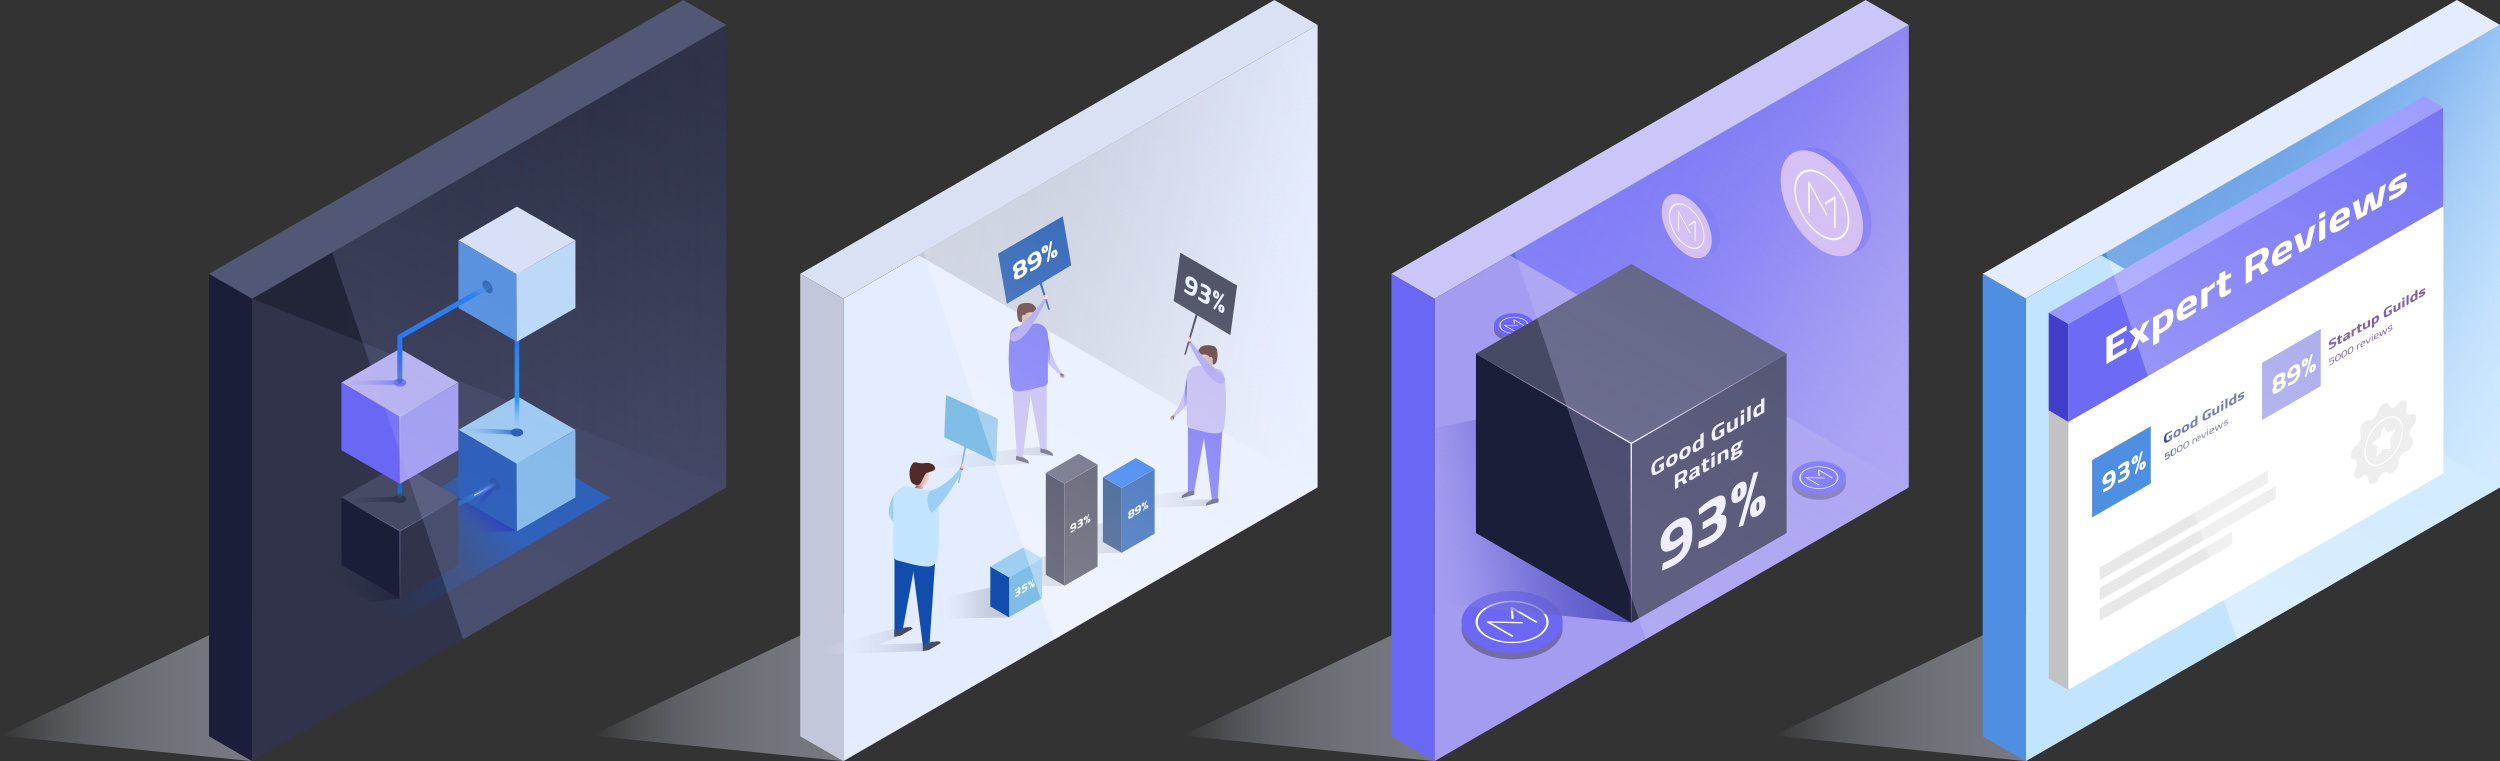 <svg xmlns="http://www.w3.org/2000/svg" xmlns:xlink="http://www.w3.org/1999/xlink" viewBox="0 0 876.67 266.92"><rect x="0" y="0" width="876.67" height="266.92" fill="#333333" stroke="none"/><defs><style>.cls-1,.cls-4{opacity:0.5;}.cls-2{fill:url(#linear-gradient);}.cls-3{fill:#30334a;}.cls-4{fill:url(#linear-gradient-2);}.cls-5{fill:#1b1e39;}.cls-6{fill:#525775;}.cls-7{fill:url(#linear-gradient-3);}.cls-8{fill:url(#linear-gradient-4);}.cls-9{fill:#9dcff2;}.cls-10{fill:#7fbce6;}.cls-11{fill:#114dac;}.cls-12{fill:url(#linear-gradient-5);}.cls-13{fill:url(#linear-gradient-6);}.cls-14{fill:url(#linear-gradient-7);}.cls-15{fill:#0f4294;}.cls-16{fill:url(#linear-gradient-8);}.cls-17{fill:url(#linear-gradient-9);}.cls-18{fill:url(#linear-gradient-10);}.cls-19{opacity:0.6;}.cls-20{fill:url(#linear-gradient-11);}.cls-21{fill:#464a64;}.cls-22{fill:url(#linear-gradient-12);}.cls-23{fill:url(#linear-gradient-13);}.cls-24{fill:url(#linear-gradient-14);}.cls-25{fill:url(#linear-gradient-15);}.cls-26{fill:#bab4f0;}.cls-27{fill:#6b67f5;}.cls-28{fill:#a49cf0;}.cls-29{fill:url(#linear-gradient-16);}.cls-30{fill:url(#linear-gradient-17);}.cls-31{fill:url(#linear-gradient-18);}.cls-32{fill:url(#linear-gradient-19);}.cls-33{fill:#e4ecff;}.cls-34{fill:#4e8fe0;}.cls-35{fill:#c3e4ff;}.cls-36{fill:url(#linear-gradient-20);}.cls-37{fill:url(#linear-gradient-21);}.cls-38{fill:#2460ab;}.cls-39{fill:url(#linear-gradient-22);}.cls-40{opacity:0.2;}.cls-41{fill:url(#linear-gradient-23);}.cls-42{fill:url(#linear-gradient-24);}.cls-43{fill:url(#linear-gradient-25);}.cls-44{fill:#c2c8d9;}.cls-45{fill:#dae1f5;}.cls-46{fill:url(#linear-gradient-26);}.cls-47{fill:url(#linear-gradient-27);}.cls-48{fill:url(#linear-gradient-28);}.cls-49{fill:url(#linear-gradient-29);}.cls-50{fill:url(#linear-gradient-30);}.cls-51{fill:url(#linear-gradient-31);}.cls-52{fill:#512b2a;}.cls-53{fill:url(#linear-gradient-32);}.cls-54{fill:url(#linear-gradient-33);}.cls-55{fill:#fff;}.cls-56{fill:url(#linear-gradient-34);}.cls-57{fill:url(#linear-gradient-35);}.cls-58{fill:url(#linear-gradient-36);}.cls-59{fill:url(#linear-gradient-37);}.cls-60{fill:url(#linear-gradient-38);}.cls-61{fill:url(#linear-gradient-39);}.cls-62{fill:url(#linear-gradient-40);}.cls-63{fill:url(#linear-gradient-41);}.cls-64{fill:#e5ecff;}.cls-65{fill:url(#linear-gradient-42);}.cls-66{fill:url(#linear-gradient-43);}.cls-67{fill:url(#linear-gradient-44);}.cls-68{fill:url(#linear-gradient-45);}.cls-69{fill:url(#linear-gradient-46);}.cls-70{fill:url(#linear-gradient-47);}.cls-71{fill:url(#linear-gradient-48);}.cls-72{fill:url(#linear-gradient-49);}.cls-73{fill:url(#linear-gradient-50);}.cls-74{fill:url(#linear-gradient-51);}.cls-75{fill:#0c3575;}.cls-76{fill:#1769eb;}.cls-77{opacity:0.4;}.cls-78{fill:url(#linear-gradient-52);}.cls-79{fill:url(#linear-gradient-53);}.cls-80{fill:url(#linear-gradient-54);}.cls-81{fill:#cbc6fa;}.cls-82{fill:#726da6;}.cls-83{fill:#6c68f5;}.cls-84{fill:url(#linear-gradient-55);}.cls-85{fill:url(#linear-gradient-56);}.cls-86{fill:url(#linear-gradient-57);}.cls-87{fill:#d7bff2;}.cls-88{opacity:0.3;}.cls-89{fill:url(#linear-gradient-58);}.cls-90{fill:url(#linear-gradient-59);}.cls-91{fill:url(#linear-gradient-60);}.cls-92{fill:#4e8fe1;}.cls-93{fill:#c2c2c2;}.cls-94{fill:#9896ff;}.cls-95{fill:#3c4794;}.cls-96{fill:#9798e8;}.cls-97{fill:#5f3c94;}.cls-98{fill:#6d6af5;}.cls-99{fill:#e8e8e8;}.cls-100{fill:#423ec9;}.cls-101{fill:url(#linear-gradient-61);}</style><linearGradient id="linear-gradient" y1="237.24" x2="105" y2="237.24" gradientUnits="userSpaceOnUse"><stop offset="0" stop-color="#e4ecff" stop-opacity="0"/><stop offset="0.08" stop-color="#dde5f7" stop-opacity="0.17"/><stop offset="0.19" stop-color="#d4dbed" stop-opacity="0.39"/><stop offset="0.31" stop-color="#ccd3e5" stop-opacity="0.58"/><stop offset="0.44" stop-color="#c6cddd" stop-opacity="0.73"/><stop offset="0.56" stop-color="#c1c8d8" stop-opacity="0.85"/><stop offset="0.7" stop-color="#bec4d4" stop-opacity="0.93"/><stop offset="0.84" stop-color="#bcc2d2" stop-opacity="0.98"/><stop offset="1" stop-color="#bbc1d1"/></linearGradient><linearGradient id="linear-gradient-2" x1="272.17" y1="89.82" x2="105.89" y2="89.82" gradientUnits="userSpaceOnUse"><stop offset="0" stop-color="#30334a" stop-opacity="0"/><stop offset="0.06" stop-color="#2c2f45" stop-opacity="0.12"/><stop offset="0.34" stop-color="#1e2133" stop-opacity="0.61"/><stop offset="0.65" stop-color="#161828" stop-opacity="0.91"/><stop offset="1" stop-color="#131524"/></linearGradient><linearGradient id="linear-gradient-3" x1="2308.74" y1="209.62" x2="2253.58" y2="176.9" gradientTransform="matrix(-1, 0, 0, 1, 2430.14, 0)" gradientUnits="userSpaceOnUse"><stop offset="0" stop-color="#30334a" stop-opacity="0"/><stop offset="1" stop-color="#114dac"/></linearGradient><linearGradient id="linear-gradient-4" x1="2268.85" y1="186.28" x2="2261.57" y2="177.6" gradientTransform="matrix(-1, 0, 0, 1, 2430.14, 0)" gradientUnits="userSpaceOnUse"><stop offset="0" stop-color="#25437d" stop-opacity="0"/><stop offset="1" stop-color="#1129ac"/></linearGradient><linearGradient id="linear-gradient-5" x1="181.27" y1="162.7" x2="181.27" y2="150.66" gradientUnits="userSpaceOnUse"><stop offset="0" stop-color="#6de8ff"/><stop offset="1" stop-color="#ffc4ff" stop-opacity="0.1"/></linearGradient><linearGradient id="linear-gradient-6" x1="2248.87" y1="186.28" x2="2248.87" y2="162.59" gradientTransform="matrix(-1, 0, 0, 1, 2430.14, 0)" gradientUnits="userSpaceOnUse"><stop offset="0" stop-color="#ffc4ff" stop-opacity="0.1"/><stop offset="1" stop-color="#6de8ff"/></linearGradient><linearGradient id="linear-gradient-7" x1="177.53" y1="146.19" x2="165.43" y2="156.35" gradientUnits="userSpaceOnUse"><stop offset="0" stop-color="#114dac"/><stop offset="1" stop-color="#9dcff2" stop-opacity="0"/></linearGradient><linearGradient id="linear-gradient-8" x1="2257.67" y1="171.29" x2="2263.83" y2="179.05" gradientTransform="matrix(-1, 0, 0, 1, 2430.14, 0)" gradientUnits="userSpaceOnUse"><stop offset="0" stop-color="#112fac"/><stop offset="0.14" stop-color="#1130ac" stop-opacity="0.97"/><stop offset="0.3" stop-color="#1132ac" stop-opacity="0.9"/><stop offset="0.45" stop-color="#1136ac" stop-opacity="0.78"/><stop offset="0.61" stop-color="#113bac" stop-opacity="0.6"/><stop offset="0.78" stop-color="#1142ac" stop-opacity="0.38"/><stop offset="0.94" stop-color="#114aac" stop-opacity="0.11"/><stop offset="1" stop-color="#114dac" stop-opacity="0"/></linearGradient><linearGradient id="linear-gradient-9" x1="-1147.14" y1="173.86" x2="-1130.53" y2="173.86" gradientTransform="translate(1304.87)" gradientUnits="userSpaceOnUse"><stop offset="0" stop-color="#114dac"/><stop offset="0.76" stop-color="#236fce"/><stop offset="1" stop-color="#0f4294"/></linearGradient><linearGradient id="linear-gradient-10" x1="2256.36" y1="171.7" x2="2263.9" y2="171.7" gradientTransform="matrix(-1, 0, 0, 1, 2430.14, 0)" gradientUnits="userSpaceOnUse"><stop offset="0" stop-color="#c456ff" stop-opacity="0"/><stop offset="1" stop-color="#e4ecff"/></linearGradient><linearGradient id="linear-gradient-11" x1="2294.57" y1="202.23" x2="2314.24" y2="207.56" gradientTransform="matrix(-1, 0, 0, 1, 2430.14, 0)" gradientUnits="userSpaceOnUse"><stop offset="0" stop-color="#1b1e39"/><stop offset="1" stop-color="#30334a" stop-opacity="0"/></linearGradient><linearGradient id="linear-gradient-12" x1="-1555.56" y1="175.2" x2="-1534.71" y2="175.2" gradientTransform="translate(1675.73)" gradientUnits="userSpaceOnUse"><stop offset="0" stop-color="#464a64" stop-opacity="0"/><stop offset="0.23" stop-color="#3e425b" stop-opacity="0.34"/><stop offset="0.53" stop-color="#373a52" stop-opacity="0.7"/><stop offset="0.79" stop-color="#32354c" stop-opacity="0.92"/><stop offset="1" stop-color="#30334a"/></linearGradient><linearGradient id="linear-gradient-13" x1="140.24" y1="186.39" x2="140.24" y2="174.35" gradientUnits="userSpaceOnUse"><stop offset="0" stop-color="#8890c2"/><stop offset="1" stop-color="#ffc4ff" stop-opacity="0.1"/></linearGradient><linearGradient id="linear-gradient-14" x1="-1535.49" y1="209.96" x2="-1535.49" y2="186.28" gradientTransform="translate(1675.73)" gradientUnits="userSpaceOnUse"><stop offset="0" stop-color="#ffc4ff" stop-opacity="0.1"/><stop offset="1" stop-color="#8890c2"/></linearGradient><linearGradient id="linear-gradient-15" x1="-1535.51" y1="175.77" x2="-1535.51" y2="166.04" gradientTransform="translate(1675.73)" gradientUnits="userSpaceOnUse"><stop offset="0" stop-color="#30334a"/><stop offset="0.05" stop-color="#2f3650"/><stop offset="0.12" stop-color="#2e3d60"/><stop offset="0.19" stop-color="#2b497b"/><stop offset="0.27" stop-color="#285aa0"/><stop offset="0.36" stop-color="#236fce"/><stop offset="1" stop-color="#114dac"/></linearGradient><linearGradient id="linear-gradient-16" x1="140.22" y1="146.11" x2="140.22" y2="134.07" gradientUnits="userSpaceOnUse"><stop offset="0" stop-color="#fff"/><stop offset="1" stop-color="#ffc4ff" stop-opacity="0.1"/></linearGradient><linearGradient id="linear-gradient-17" x1="-1535.51" y1="169.69" x2="-1535.51" y2="146" gradientTransform="translate(1675.73)" gradientUnits="userSpaceOnUse"><stop offset="0" stop-color="#ffc4ff" stop-opacity="0.1"/><stop offset="1" stop-color="#fff"/></linearGradient><linearGradient id="linear-gradient-18" x1="119.71" y1="134.16" x2="141.02" y2="134.16" gradientUnits="userSpaceOnUse"><stop offset="0" stop-color="#bab4f0" stop-opacity="0"/><stop offset="1" stop-color="#6b67f5"/></linearGradient><linearGradient id="linear-gradient-19" x1="181.27" y1="151.54" x2="181.27" y2="105.36" gradientUnits="userSpaceOnUse"><stop offset="0" stop-color="#9dcff2" stop-opacity="0"/><stop offset="0.24" stop-color="#1190f4"/><stop offset="0.4" stop-color="#118cf3"/><stop offset="0.56" stop-color="#117ff1"/><stop offset="0.72" stop-color="#116aed"/><stop offset="0.77" stop-color="#1163ec"/><stop offset="0.81" stop-color="#115fe0" stop-opacity="0.93"/><stop offset="0.94" stop-color="#1152bb" stop-opacity="0.69"/><stop offset="1" stop-color="#114dac" stop-opacity="0.6"/></linearGradient><linearGradient id="linear-gradient-20" x1="181.27" y1="96.25" x2="181.27" y2="84.22" xlink:href="#linear-gradient-16"/><linearGradient id="linear-gradient-21" x1="-1494.46" y1="119.83" x2="-1494.46" y2="96.14" xlink:href="#linear-gradient-17"/><linearGradient id="linear-gradient-22" x1="160.91" y1="95.39" x2="145.87" y2="136.7" gradientUnits="userSpaceOnUse"><stop offset="0" stop-color="#4e8fe0" stop-opacity="0"/><stop offset="0.14" stop-color="#1178f4"/><stop offset="0.41" stop-color="#1174f2"/><stop offset="0.7" stop-color="#1167ee"/><stop offset="0.77" stop-color="#1163ec"/><stop offset="0.81" stop-color="#115fe0" stop-opacity="0.93"/><stop offset="0.94" stop-color="#1152bb" stop-opacity="0.69"/><stop offset="1" stop-color="#114dac" stop-opacity="0.6"/></linearGradient><linearGradient id="linear-gradient-23" x1="255.24" y1="9.06" x2="138.89" y2="210.57" gradientUnits="userSpaceOnUse"><stop offset="0" stop-color="#30334a" stop-opacity="0"/><stop offset="0.05" stop-color="#3e425d" stop-opacity="0.11"/><stop offset="0.15" stop-color="#595e83" stop-opacity="0.31"/><stop offset="0.26" stop-color="#7178a4" stop-opacity="0.5"/><stop offset="0.37" stop-color="#858dc0" stop-opacity="0.65"/><stop offset="0.48" stop-color="#959ed7" stop-opacity="0.78"/><stop offset="0.6" stop-color="#a2ace9" stop-opacity="0.88"/><stop offset="0.72" stop-color="#abb5f5" stop-opacity="0.95"/><stop offset="0.85" stop-color="#b0bbfd" stop-opacity="0.99"/><stop offset="1" stop-color="#b2bdff"/></linearGradient><linearGradient id="linear-gradient-24" x1="207.38" y1="237.24" x2="312.38" y2="237.24" xlink:href="#linear-gradient"/><linearGradient id="linear-gradient-25" x1="326.28" y1="65.89" x2="475.87" y2="92.26" gradientUnits="userSpaceOnUse"><stop offset="0" stop-color="#c2c8d9"/><stop offset="0.16" stop-color="#c3c9da" stop-opacity="0.98"/><stop offset="0.3" stop-color="#c4cadb" stop-opacity="0.94"/><stop offset="0.43" stop-color="#c7cddf" stop-opacity="0.85"/><stop offset="0.55" stop-color="#cbd1e3" stop-opacity="0.74"/><stop offset="0.68" stop-color="#d0d7e9" stop-opacity="0.59"/><stop offset="0.79" stop-color="#d6ddef" stop-opacity="0.41"/><stop offset="0.91" stop-color="#dde5f7" stop-opacity="0.2"/><stop offset="1" stop-color="#e4ecff" stop-opacity="0"/></linearGradient><linearGradient id="linear-gradient-26" x1="317.49" y1="160.84" x2="369.31" y2="160.84" gradientUnits="userSpaceOnUse"><stop offset="0" stop-color="#e4ecff" stop-opacity="0"/><stop offset="1" stop-color="#bbc1d1"/></linearGradient><linearGradient id="linear-gradient-27" x1="6.56" y1="703.39" x2="5.43" y2="702.27" gradientTransform="matrix(-0.01, 1, 1, 0.01, -330.91, 117.78)" gradientUnits="userSpaceOnUse"><stop offset="0" stop-color="#695856"/><stop offset="1" stop-color="#fdd6d1"/></linearGradient><linearGradient id="linear-gradient-28" x1="263.36" y1="835.65" x2="265.4" y2="835.65" gradientTransform="matrix(0.48, 0.59, 0.78, -0.63, -403.64, 500.95)" xlink:href="#linear-gradient-27"/><linearGradient id="linear-gradient-29" x1="1289.79" y1="127.29" x2="1294.71" y2="118.77" gradientTransform="matrix(-1, 0, 0, 1, 1659.89, 0)" gradientUnits="userSpaceOnUse"><stop offset="0" stop-color="#2d48af" stop-opacity="0"/><stop offset="1" stop-color="#202ea9"/></linearGradient><linearGradient id="linear-gradient-30" x1="1512.37" y1="113.36" x2="1515.49" y2="113.36" gradientTransform="matrix(-1, 0, 0, 1, 1873.62, 0)" xlink:href="#linear-gradient-27"/><linearGradient id="linear-gradient-31" x1="631.94" y1="110.98" x2="630.05" y2="110.39" gradientTransform="translate(-269.67)" gradientUnits="userSpaceOnUse"><stop offset="0" stop-color="#fdd6d1"/><stop offset="1" stop-color="#cfaeab"/></linearGradient><linearGradient id="linear-gradient-32" x1="275.41" y1="809.29" x2="274.21" y2="808.1" gradientTransform="translate(-234.85 712.11) rotate(-116.49)" xlink:href="#linear-gradient-27"/><linearGradient id="linear-gradient-33" x1="624.5" y1="746.18" x2="626.55" y2="746.18" gradientTransform="matrix(0.17, -0.74, 0.97, 0.23, -467.73, 399.26)" xlink:href="#linear-gradient-27"/><linearGradient id="linear-gradient-34" x1="387.83" y1="175.36" x2="426" y2="175.36" xlink:href="#linear-gradient-26"/><linearGradient id="linear-gradient-35" x1="24.6" y1="384.04" x2="23.47" y2="382.91" gradientTransform="translate(795 117.78) rotate(89.42)" xlink:href="#linear-gradient-27"/><linearGradient id="linear-gradient-36" x1="14.37" y1="577.9" x2="16.42" y2="577.9" gradientTransform="matrix(-0.48, 0.59, -0.78, -0.63, 867.73, 500.95)" xlink:href="#linear-gradient-27"/><linearGradient id="linear-gradient-37" x1="1609.31" y1="142.11" x2="1614.23" y2="133.58" gradientTransform="translate(-1195.8)" xlink:href="#linear-gradient-29"/><linearGradient id="linear-gradient-38" x1="1831.89" y1="128.17" x2="1835.01" y2="128.17" gradientTransform="translate(-1409.53)" xlink:href="#linear-gradient-27"/><linearGradient id="linear-gradient-39" x1="312.41" y1="125.79" x2="310.53" y2="125.2" gradientTransform="matrix(-1, 0, 0, 1, 733.76, 0)" xlink:href="#linear-gradient-31"/><linearGradient id="linear-gradient-40" x1="404.69" y1="516.72" x2="403.49" y2="515.53" gradientTransform="matrix(0.45, -0.89, -0.89, -0.45, 698.93, 712.11)" xlink:href="#linear-gradient-27"/><linearGradient id="linear-gradient-41" x1="510.69" y1="438.26" x2="512.73" y2="438.26" gradientTransform="matrix(-0.17, -0.74, -0.97, 0.23, 931.82, 399.26)" xlink:href="#linear-gradient-27"/><linearGradient id="linear-gradient-42" x1="288.17" y1="224.68" x2="327.59" y2="224.68" xlink:href="#linear-gradient-26"/><linearGradient id="linear-gradient-43" x1="1182.61" y1="170.58" x2="1186.29" y2="170.58" gradientTransform="translate(-862.11)" xlink:href="#linear-gradient-27"/><linearGradient id="linear-gradient-44" x1="1187.88" y1="167.49" x2="1185.66" y2="166.8" gradientTransform="translate(-862.11)" xlink:href="#linear-gradient-31"/><linearGradient id="linear-gradient-45" x1="1149.75" y1="546.59" x2="1148.49" y2="545.35" gradientTransform="translate(-72.96 1369.29) rotate(-96.62)" xlink:href="#linear-gradient-27"/><linearGradient id="linear-gradient-46" x1="1290.85" y1="-13.14" x2="1293.26" y2="-13.14" gradientTransform="matrix(0.41, -0.64, 0.84, 0.54, -185.63, 995.9)" xlink:href="#linear-gradient-27"/><linearGradient id="linear-gradient-47" x1="1178.69" y1="220.4" x2="1181.49" y2="220.4" gradientTransform="translate(-862.11)" gradientUnits="userSpaceOnUse"><stop offset="0" stop-color="#445ab5"/><stop offset="1" stop-color="#151d6b"/></linearGradient><linearGradient id="linear-gradient-48" x1="1188" y1="225.43" x2="1191.41" y2="225.43" xlink:href="#linear-gradient-47"/><linearGradient id="linear-gradient-49" x1="329.29" y1="210.01" x2="360.8" y2="210.01" xlink:href="#linear-gradient"/><linearGradient id="linear-gradient-50" x1="348.74" y1="198.93" x2="380.25" y2="198.93" xlink:href="#linear-gradient"/><linearGradient id="linear-gradient-51" x1="368.78" y1="187.38" x2="400.29" y2="187.38" xlink:href="#linear-gradient"/><linearGradient id="linear-gradient-52" x1="462.57" y1="9.06" x2="346.23" y2="210.57" gradientUnits="userSpaceOnUse"><stop offset="0" stop-color="#fff" stop-opacity="0"/><stop offset="0.36" stop-color="#fff" stop-opacity="0.36"/><stop offset="1" stop-color="#fff"/></linearGradient><linearGradient id="linear-gradient-53" x1="414.67" y1="237.24" x2="519.67" y2="237.24" xlink:href="#linear-gradient"/><linearGradient id="linear-gradient-54" x1="545.69" y1="44.83" x2="695.39" y2="99.31" gradientUnits="userSpaceOnUse"><stop offset="0" stop-color="#6b67f5"/><stop offset="0.15" stop-color="#6c68f5" stop-opacity="0.99"/><stop offset="0.28" stop-color="#6e6af5" stop-opacity="0.94"/><stop offset="0.41" stop-color="#726ef4" stop-opacity="0.87"/><stop offset="0.53" stop-color="#7873f4" stop-opacity="0.77"/><stop offset="0.64" stop-color="#807af3" stop-opacity="0.64"/><stop offset="0.75" stop-color="#8983f2" stop-opacity="0.48"/><stop offset="0.86" stop-color="#948df1" stop-opacity="0.29"/><stop offset="0.97" stop-color="#a098f0" stop-opacity="0.07"/><stop offset="1" stop-color="#a49cf0" stop-opacity="0"/></linearGradient><linearGradient id="linear-gradient-55" x1="499.28" y1="190.1" x2="578.31" y2="176.17" gradientUnits="userSpaceOnUse"><stop offset="0" stop-color="#a49cf0" stop-opacity="0"/><stop offset="0.05" stop-color="#9b94eb" stop-opacity="0.11"/><stop offset="0.17" stop-color="#8983e1" stop-opacity="0.35"/><stop offset="0.29" stop-color="#7974d8" stop-opacity="0.55"/><stop offset="0.42" stop-color="#6c68d1" stop-opacity="0.71"/><stop offset="0.55" stop-color="#635fcb" stop-opacity="0.84"/><stop offset="0.69" stop-color="#5c58c7" stop-opacity="0.93"/><stop offset="0.83" stop-color="#5754c5" stop-opacity="0.98"/><stop offset="1" stop-color="#5653c4"/></linearGradient><linearGradient id="linear-gradient-56" x1="572.04" y1="155.77" x2="572.04" y2="123.81" xlink:href="#linear-gradient-16"/><linearGradient id="linear-gradient-57" x1="-1103.69" y1="218.37" x2="-1103.69" y2="155.48" xlink:href="#linear-gradient-17"/><linearGradient id="linear-gradient-58" x1="669.89" y1="9.06" x2="553.54" y2="210.57" gradientUnits="userSpaceOnUse"><stop offset="0" stop-color="#cbc6fa" stop-opacity="0"/><stop offset="0.04" stop-color="#cbc6fa" stop-opacity="0.09"/><stop offset="0.14" stop-color="#cbc6fa" stop-opacity="0.3"/><stop offset="0.25" stop-color="#cbc6fa" stop-opacity="0.49"/><stop offset="0.37" stop-color="#cbc6fa" stop-opacity="0.65"/><stop offset="0.48" stop-color="#cbc6fa" stop-opacity="0.77"/><stop offset="0.6" stop-color="#cbc6fa" stop-opacity="0.87"/><stop offset="0.72" stop-color="#cbc6fa" stop-opacity="0.94"/><stop offset="0.85" stop-color="#cbc6fa" stop-opacity="0.99"/><stop offset="1" stop-color="#cbc6fa"/></linearGradient><linearGradient id="linear-gradient-59" x1="622.02" y1="237.24" x2="727.02" y2="237.24" xlink:href="#linear-gradient"/><linearGradient id="linear-gradient-60" x1="753.04" y1="44.82" x2="902.74" y2="99.31" gradientUnits="userSpaceOnUse"><stop offset="0" stop-color="#4e8fe1"/><stop offset="0.16" stop-color="#5090e1" stop-opacity="0.98"/><stop offset="0.3" stop-color="#5594e3" stop-opacity="0.94"/><stop offset="0.42" stop-color="#5e9be5" stop-opacity="0.86"/><stop offset="0.55" stop-color="#6ba4e9" stop-opacity="0.75"/><stop offset="0.66" stop-color="#7cb1ed" stop-opacity="0.61"/><stop offset="0.78" stop-color="#91bff2" stop-opacity="0.43"/><stop offset="0.89" stop-color="#a8d1f8" stop-opacity="0.23"/><stop offset="1" stop-color="#c3e4ff" stop-opacity="0"/></linearGradient><linearGradient id="linear-gradient-61" x1="877.24" y1="9.06" x2="760.89" y2="210.57" xlink:href="#linear-gradient-52"/></defs><title>Guild_svg</title><g id="Layer_2" data-name="Layer 2"><g id="Layer_2-2" data-name="Layer 2"><g class="cls-1"><polygon class="cls-2" points="88.39 266.92 0 257.96 105 207.55 88.39 266.92"/></g><polygon class="cls-3" points="88.39 104.73 254.67 8.73 254.67 170.92 88.39 266.92 88.39 104.73"/><polygon class="cls-4" points="88.39 104.73 254.67 170.92 254.67 8.73 88.39 104.73"/><polygon class="cls-5" points="88.39 104.73 73.28 96.01 73.28 258.19 88.39 266.92 88.39 104.73"/><polygon class="cls-6" points="239.56 0.01 73.28 96.01 88.39 104.73 254.67 8.73 239.56 0.01"/><polygon class="cls-7" points="107.59 198.01 180.88 155.46 213.92 174.54 140.63 217.09 107.59 198.01"/><polygon class="cls-8" points="181.27 186.28 160.15 187.12 150.66 175.13 160.75 174.44 181.27 186.28"/><polygon class="cls-9" points="201.78 150.74 181.27 138.9 160.75 150.74 181.27 162.59 201.78 150.74"/><polygon class="cls-10" points="201.78 150.74 201.78 174.43 181.27 186.28 181.27 162.59 201.78 150.74"/><polygon class="cls-11" points="181.27 162.59 160.75 150.74 160.75 174.43 181.27 186.28 181.27 162.59"/><path class="cls-12" d="M201.78,150.74c-6.8,4-13.64,7.95-20.47,11.93l0,0,0,0c-6.82-4-13.67-7.91-20.47-11.93,6.88,3.88,13.71,7.84,20.56,11.76h-.1C188.07,158.59,194.9,154.62,201.78,150.74Z"/><rect class="cls-13" x="181.17" y="162.59" width="0.19" height="23.69"/><path class="cls-14" d="M181.88,151.7a.79.79,0,0,1-.79.76h0l-18.81-.82-1.49-.87L162,150l19.11.84A.79.79,0,0,1,181.88,151.7Z"/><path class="cls-15" d="M173.6,167.69c-1-.57-1.79-.11-1.79,1a3.92,3.92,0,0,0,1.78,3.08c1,.57,1.79.11,1.79-1A3.92,3.92,0,0,0,173.6,167.69Z"/><path class="cls-16" d="M166.47,177.73l1.4.81,6.31-8.29a.8.8,0,0,0-1.27-1Z"/><path class="cls-17" d="M158.53,178.76a.8.8,0,0,1-.38-1.5l15-8.19a.8.8,0,0,1,.77,1.4l-15,8.19A.8.8,0,0,1,158.53,178.76Z"/><path class="cls-18" d="M166.47,173.86a.24.24,0,0,1-.11-.45l7.07-3.86a.24.24,0,1,1,.23.42l-7.07,3.86A.24.24,0,0,1,166.47,173.86Z"/><g class="cls-19"><polygon class="cls-20" points="140.22 209.95 130.18 211.05 111.01 199.9 119.71 198.11 140.22 209.95"/></g><polygon class="cls-21" points="119.73 174.43 140.24 162.59 160.75 174.43 140.24 186.28 119.73 174.43"/><path class="cls-22" d="M141,175a.8.8,0,0,1-.78.82l-17.41.45-2.65-1.53,20-.52A.81.81,0,0,1,141,175Z"/><polygon class="cls-5" points="119.73 174.43 119.73 198.12 140.24 209.96 140.24 186.28 119.73 174.43"/><polygon class="cls-3" points="140.24 186.28 160.75 174.43 160.75 198.12 140.24 209.96 140.24 186.28"/><path class="cls-23" d="M119.73,174.43c6.88,3.88,13.71,7.84,20.56,11.76h-.1c6.85-3.92,13.68-7.88,20.56-11.76-6.8,4-13.64,7.95-20.47,11.93l0,0,0,0C133.37,182.38,126.52,178.45,119.73,174.43Z"/><rect class="cls-24" x="140.14" y="186.28" width="0.19" height="23.69"/><ellipse class="cls-11" cx="181.27" cy="151.64" rx="2.22" ry="1.4"/><ellipse class="cls-3" cx="140.22" cy="174.97" rx="2.22" ry="1.4"/><path class="cls-25" d="M140.22,175.77a.8.8,0,0,1-.8-.8v-8.13a.8.8,0,0,1,1.6,0V175A.8.8,0,0,1,140.22,175.77Z"/><polygon class="cls-26" points="119.71 134.16 140.22 122.31 160.73 134.16 140.22 146 119.71 134.16"/><polygon class="cls-27" points="119.71 134.16 119.71 157.84 140.22 169.69 140.22 146 119.71 134.16"/><polygon class="cls-28" points="140.22 146 160.73 134.16 160.73 157.84 140.22 169.69 140.22 146"/><path class="cls-29" d="M119.71,134.16c6.88,3.88,13.71,7.84,20.56,11.76h-.1C147,142,153.85,138,160.73,134.16c-6.8,4-13.64,7.95-20.47,11.93l0,0,0,0C133.35,142.11,126.5,138.18,119.71,134.16Z"/><rect class="cls-30" x="140.12" y="146" width="0.19" height="23.69"/><path class="cls-31" d="M141,134.16a.8.8,0,0,0-.8-.8H121.09l-1.39.8,1.39.8h19.13A.8.8,0,0,0,141,134.16Z"/><path class="cls-32" d="M181.27,151.54a.8.8,0,0,1-.8-.8V106.16a.8.8,0,0,1,1.6,0v44.58A.8.8,0,0,1,181.27,151.54Z"/><polygon class="cls-33" points="160.75 84.3 181.27 72.46 201.78 84.3 181.27 96.14 160.75 84.3"/><polygon class="cls-34" points="160.75 84.3 160.75 107.99 181.27 119.83 181.27 96.14 160.75 84.3"/><polygon class="cls-35" points="181.27 96.14 201.78 84.3 201.78 107.99 181.27 119.83 181.27 96.14"/><path class="cls-36" d="M160.75,84.3c6.88,3.88,13.71,7.84,20.56,11.76h-.1c6.85-3.92,13.68-7.88,20.56-11.76-6.8,4-13.64,7.95-20.47,11.93l0,0,0,0C174.4,92.25,167.55,88.32,160.75,84.3Z"/><rect class="cls-37" x="181.17" y="96.14" width="0.19" height="23.69"/><path class="cls-38" d="M171,98.56c-1-.57-1.79-.11-1.79,1a3.92,3.92,0,0,0,1.78,3.08c1,.57,1.79.11,1.79-1A3.92,3.92,0,0,0,171,98.56Z"/><ellipse class="cls-27" cx="140.22" cy="134.16" rx="2.22" ry="1.4"/><path class="cls-39" d="M140.22,134.59a.89.89,0,0,1-.89-.89V118.1a.89.89,0,0,1,.45-.77l31.36-17.87A.89.89,0,1,1,172,101l-30.91,17.62V133.7A.89.89,0,0,1,140.22,134.59Z"/><g class="cls-40"><polygon class="cls-41" points="116.47 88.52 162.44 224.17 254.67 170.92 254.67 8.73 116.47 88.52"/></g><g class="cls-1"><polygon class="cls-42" points="295.78 266.92 207.38 257.96 312.38 207.55 295.78 266.92"/></g><polygon class="cls-33" points="295.73 104.73 462.01 8.73 462.01 170.91 295.73 266.91 295.73 104.73"/><polyline class="cls-43" points="322.12 89.49 462.01 8.73 462.01 170.91 322.12 89.49"/><polygon class="cls-44" points="295.73 104.73 280.61 96 280.61 258.19 295.73 266.91 295.73 104.73"/><polygon class="cls-45" points="446.89 0 280.61 96 295.73 104.73 462.01 8.73 446.89 0"/><polygon class="cls-46" points="360.8 162.54 317.49 165.08 317.49 161.5 365.59 156.59 369.31 159.88 357.78 159.49 360.56 161.54 360.8 162.54"/><polygon class="cls-11" points="364.08 98.02 367.64 108.73 368.13 108.47 364.79 97.47 364.08 98.02"/><polygon class="cls-47" points="372.06 130.47 372.67 131.15 371.93 131.6 371.45 131.14 372.06 130.47"/><path class="cls-48" d="M372.29,131.8c.2.1.09.35.17.74,0,.14.33.07.47,0a.86.86,0,0,0,.28-.91.75.75,0,0,0-1-.47.78.78,0,0,0-.39.51c-.06.36.31.75.45.68s0-.24,0-.33S372.24,131.78,372.29,131.8Z"/><path class="cls-26" d="M365.68,124.75a31.27,31.27,0,0,0,6,6.65l.39-.94c-3.75-4.69-4.81-13.37-4.81-13.37-1.27,1.15-1.86,3.41-2.12,4.9A4,4,0,0,0,365.68,124.75Z"/><path class="cls-49" d="M367.88,120.36c.26,1.89.53,7.91.53,7.91l-1.28-1.46-.19-9.06.48.27Z"/><polygon class="cls-26" points="367.05 133.23 367.05 158.06 364.87 157.48 360.56 134.15 367.05 133.23"/><path class="cls-50" d="M358.32,114.26c.4-.07.32-1-.13-1.56s2.14-.33,2.14-.33a2.78,2.78,0,0,0,.73,1.39l.2.63Z"/><polygon class="cls-26" points="361.75 136.3 358.48 161.61 356.68 161.18 354.84 134.09 361.75 136.3"/><path class="cls-27" d="M357,137.19c3,0,6.06-1.07,9.1-1.79a1.76,1.76,0,0,0,1.36-1.72V117.62a4.19,4.19,0,0,0-4.95-4.12l-6,1.1a2.66,2.66,0,0,0-2.15,2.24,64.25,64.25,0,0,0,0,18.08A2.66,2.66,0,0,0,357,137.19Z"/><polygon class="cls-21" points="360.56 161.54 360.8 162.54 356.28 161.3 356.31 159.88 358.8 160.44 360.56 161.54"/><polygon class="cls-21" points="369.07 158.88 369.31 159.88 364.79 158.64 364.82 157.22 367.32 157.78 369.07 158.88"/><path class="cls-51" d="M359.76,113.36c-1-.06-1.83-.22-2.15-.68l.94-5.09h3.73v3.25A2.52,2.52,0,0,1,359.76,113.36Z"/><path class="cls-52" d="M361.44,106.4c1.85.4,3.1,3.49.71,3.16s-2.71.92-2.71.92c-.31-.12-1.26-.36-1.08,1.23.21,1.92-1,1.23-1.27.52-.42-.93-1-4.79.73-5.56A6,6,0,0,1,361.44,106.4Z"/><path class="cls-28" d="M356.71,115.12A74.76,74.76,0,0,0,366.05,105l.63.67a98.45,98.45,0,0,1-5.93,10.17c-4.77,5.85-6.33,3.35-6.33,3.35C353.58,118,354.71,116.59,356.71,115.12Z"/><polygon class="cls-53" points="366.68 105.65 367.02 104.74 366.15 104.67 365.92 105.19 366.68 105.65"/><path class="cls-54" d="M366.39,104.33c.14-.18-.07-.35-.17-.74,0-.14.26-.21.43-.19a.86.86,0,0,1,.65.7.75.75,0,0,1-.71.87.78.78,0,0,1-.57-.29c-.21-.29,0-.81.1-.81s.08.23.11.31S366.36,104.37,366.39,104.33Z"/><polygon class="cls-11" points="372.68 75.85 349.98 88.95 353.06 106.56 375.67 92.98 372.68 75.85"/><path class="cls-55" d="M359.67,91.76a1.92,1.92,0,0,1-.45,1.67c.55.07.87.19,1,.89.2,1.17-.77,2.24-2.06,3s-2.37,1.06-2.58-.11a2.41,2.41,0,0,1,.52-1.91c-.59-.07-.79-.28-.89-.87-.17-1,.62-2,1.95-2.85S359.5,90.79,359.67,91.76Zm-3.06,2c0,.27.24.37.57.38l.81-.49a1.28,1.28,0,0,0,.34-.93c-.07-.42-.41-.48-1-.13S356.53,93.39,356.61,93.81ZM358.82,95c0-.27-.27-.39-.66-.3l-.81.49a1.18,1.18,0,0,0-.45,1c.09.51.44.55,1.07.17S358.91,95.48,358.82,95Z"/><path class="cls-55" d="M361.14,94.28s1-.45,1.74-.92a1.93,1.93,0,0,0,1-2.1,8.85,8.85,0,0,1-1.12,1c-1.32.8-2.2.7-2.41-.5s.54-2.38,1.92-3.21c1.61-1,2.53-.33,2.84,1.42a3.9,3.9,0,0,1-2,4.44,12.5,12.5,0,0,1-1.87.87Zm2.58-4c-.14-.78-.51-1.26-1.28-.79a1.38,1.38,0,0,0-.78,1.41c.09.51.47.56,1,.22A6.53,6.53,0,0,0,363.72,90.31Z"/><path class="cls-55" d="M367.51,86.68a1.74,1.74,0,0,1-.9,1.9c-.71.43-1.18.26-1.32-.55a1.73,1.73,0,0,1,.9-1.89C366.9,85.7,367.37,85.87,367.51,86.68Zm-1,1.23c.17-.1.17-.29.11-.68s-.13-.52-.3-.42-.18.28-.11.67S366.33,88,366.49,87.91Zm1.74-3.26.71-.19-1.14,7.23-.71.21Zm2.55,3.7a1.74,1.74,0,0,1-.9,1.9c-.71.43-1.18.26-1.32-.55a1.73,1.73,0,0,1,.9-1.89C370.18,87.36,370.64,87.53,370.79,88.34Zm-1,1.23c.17-.1.17-.29.11-.68s-.13-.52-.3-.42-.18.28-.11.67S369.6,89.67,369.77,89.57Z"/><polygon class="cls-56" points="416.99 172.04 387.83 175.41 390.32 178.68 422.81 177.36 426 174.99 415.2 175.41 418.81 173.45 416.99 172.04"/><polygon class="cls-3" points="420.41 106.13 415.27 124.4 415.8 124.4 420.75 107.87 420.41 106.13"/><polygon class="cls-57" points="411.55 145.28 410.94 145.97 411.68 146.41 412.16 145.95 411.55 145.28"/><path class="cls-58" d="M411.32,146.62c-.2.1-.09.35-.17.74,0,.14-.33.07-.47,0a.86.86,0,0,1-.28-.91.75.75,0,0,1,1-.47.78.78,0,0,1,.39.51c.06.36-.31.75-.45.68s0-.24,0-.33S411.37,146.59,411.32,146.62Z"/><path class="cls-26" d="M417.93,139.56a31.27,31.27,0,0,1-6,6.65l-.39-.94c3.75-4.69,4.81-13.37,4.81-13.37,1.27,1.15,1.86,3.41,2.12,4.9A4,4,0,0,1,417.93,139.56Z"/><path class="cls-59" d="M415.73,135.17c-.26,1.89-.53,7.91-.53,7.91l1.28-1.46.19-9.06-.48.27Z"/><polygon class="cls-27" points="416.56 148.04 416.56 172.87 418.74 172.29 423.05 148.97 416.56 148.04"/><path class="cls-60" d="M425.29,129.07c-.4-.07-.32-1,.13-1.56s-2.14-.33-2.14-.33a2.78,2.78,0,0,1-.73,1.39l-.2.63Z"/><polygon class="cls-27" points="421.86 151.12 425.13 176.43 426.93 176 428.77 148.91 421.86 151.12"/><path class="cls-26" d="M426.64,152c-3,0-6.06-1.07-9.1-1.79a1.76,1.76,0,0,1-1.36-1.72V132.43a4.19,4.19,0,0,1,4.95-4.12l6,1.1a2.66,2.66,0,0,1,2.15,2.24,64.25,64.25,0,0,1,0,18.08A2.66,2.66,0,0,1,426.64,152Z"/><polygon class="cls-21" points="423.05 176.35 422.81 177.36 427.33 176.11 427.3 174.7 424.8 175.25 423.05 176.35"/><polygon class="cls-21" points="414.54 173.69 414.3 174.7 418.81 173.45 418.78 172.04 416.29 172.59 414.54 173.69"/><path class="cls-61" d="M423.85,128.17c1-.06,1.83-.22,2.15-.68l-.94-5.09h-3.73v3.25A2.52,2.52,0,0,0,423.85,128.17Z"/><path class="cls-52" d="M422.17,121.21c-1.85.4-3.1,3.49-.71,3.16s2.71.92,2.71.92c.31-.12,1.26-.36,1.08,1.23-.21,1.92,1,1.23,1.27.52.42-.93,1-4.79-.73-5.56A6,6,0,0,0,422.17,121.21Z"/><path class="cls-28" d="M426.9,129.93a74.76,74.76,0,0,1-9.34-10.14l-.63.67a98.45,98.45,0,0,0,5.93,10.17c4.77,5.85,6.33,3.35,6.33,3.35C430,132.77,428.9,131.41,426.9,129.93Z"/><polygon class="cls-62" points="416.93 120.47 416.59 119.56 417.45 119.48 417.69 120 416.93 120.47"/><path class="cls-63" d="M417.22,119.14c-.14-.18.07-.35.17-.74,0-.14-.26-.21-.43-.19a.86.86,0,0,0-.65.7.75.75,0,0,0,.71.87.78.78,0,0,0,.57-.29c.21-.29,0-.81-.1-.81s-.08.23-.11.31S417.25,119.19,417.22,119.14Z"/><polygon class="cls-3" points="413.88 88.62 433.8 100.12 431.46 117.54 411.55 105.57 413.88 88.62"/><path class="cls-64" d="M415.45,101.27a18.42,18.42,0,0,0,1.58,1c.79.43,1.26.08,1.43-.82a4.55,4.55,0,0,1-1.14-.33,2.67,2.67,0,0,1-1.6-3c.24-1.25,1.19-1.54,2.48-.84,1.5.82,2,2.36,1.6,4.23-.46,2.35-1.52,2.6-3,1.8a12.54,12.54,0,0,1-1.66-1.2Zm3.22-.82a1.76,1.76,0,0,0-.67-2c-.55-.3-.93-.14-1,.43a1.15,1.15,0,0,0,.68,1.28A3.53,3.53,0,0,0,418.67,100.45Z"/><path class="cls-64" d="M421.19,99.32a5.51,5.51,0,0,1,1.72.59c1.5.82,1.89,1.62,1.68,2.73a1,1,0,0,1-.92,1,1.79,1.79,0,0,1,.52,1.71c-.24,1.25-.92,1.59-2.31.83a11.68,11.68,0,0,1-1.8-1.32l.24-.91a17.34,17.34,0,0,0,1.59,1.06c.59.32.94.25,1-.3a1.17,1.17,0,0,0-.69-1.18l-1.15-.63.2-1,1.15.63a.59.59,0,0,0,.88-.41c.08-.42-.15-.78-.73-1.11a11.19,11.19,0,0,0-1.53-.66Z"/><path class="cls-64" d="M427.5,103.86c-.17.87-.62,1.11-1.29.74a1.61,1.61,0,0,1-.78-1.88c.17-.87.62-1.1,1.29-.73A1.6,1.6,0,0,1,427.5,103.86Zm1.22-1,.59.58L426,108.61l-.59-.56Zm-2.37,1.07c.16.08.23-.08.31-.49s.08-.6-.08-.69-.22.07-.3.48S426.19,103.79,426.35,103.88Zm3,4.88c-.17.87-.63,1.11-1.29.74a1.61,1.61,0,0,1-.78-1.88c.17-.87.62-1.1,1.29-.73A1.6,1.6,0,0,1,429.34,108.76Zm-1.15,0c.16.09.23-.08.31-.49s.08-.6-.08-.69-.22.07-.3.48S428,108.7,428.19,108.79Z"/><polygon class="cls-65" points="323.58 228.29 288.17 229.52 288.17 227.25 315.81 219.84 315.71 222.96 308.02 226 327.59 225.43 323.58 228.29"/><polygon class="cls-10" points="338.83 153.09 335.93 169.33 336.39 169.28 339.27 154.57 338.83 153.09"/><polygon class="cls-10" points="331.72 138.5 349.91 146.77 349.35 162.03 331.12 153.35 331.72 138.5"/><polygon class="cls-11" points="313.66 194 313.66 223.26 316.24 222.58 321.32 195.09 313.66 194"/><path class="cls-66" d="M324,171.64c-.47-.09-.38-1.19.16-1.84s-2.52-.39-2.52-.39a3.28,3.28,0,0,1-.86,1.64l-.23.75Z"/><path class="cls-67" d="M322.82,170.3c-1.18-.07-2.16-.26-2.54-.8l1.11-6h4.4v3.83A3,3,0,0,1,322.82,170.3Z"/><polygon class="cls-11" points="319.92 197.63 323.77 227.46 325.89 226.95 328.06 195.02 319.92 197.63"/><path class="cls-9" d="M312.33,181.74a36.86,36.86,0,0,0,7.1,7.84l.46-1.11c-4.42-5.53-5.67-15.76-5.67-15.76-1.5,1.35-2.19,4-2.5,5.77A4.72,4.72,0,0,0,312.33,181.74Z"/><path class="cls-35" d="M325.55,198.67c-3.57,0-7.15-1.26-10.72-2.11a2.08,2.08,0,0,1-1.6-2V175.6a4.94,4.94,0,0,1,5.83-4.86l7.05,1.29a3.13,3.13,0,0,1,2.53,2.64,75.74,75.74,0,0,1,0,21.31A3.13,3.13,0,0,1,325.55,198.67Z"/><polygon class="cls-68" points="337.47 164.97 337.75 164.47 336.82 164.04 336.32 164.63 337.47 164.97"/><path class="cls-69" d="M337.22,163.76c.22-.14.06-.42.11-.89,0-.17.37-.13.56,0a1,1,0,0,1,.44,1,.89.89,0,0,1-1.13.67.92.92,0,0,1-.52-.55c-.12-.41.28-.92.44-.86s0,.29,0,.39S337.16,163.79,337.22,163.76Z"/><path class="cls-9" d="M326.55,179.83c4.34-2.55,10.92-14.87,10.92-14.87l-1.15-.33c-5.13,6.57-10.07,7.43-10.07,7.43C323.72,175.65,326.55,179.83,326.55,179.83Z"/><polygon class="cls-70" points="319.38 219.84 316.59 220.17 316.57 220.96 319.38 219.84"/><polygon class="cls-71" points="329.29 224.87 325.92 225.2 325.89 226 329.29 224.87"/><polygon class="cls-21" points="313.66 223.26 315.71 222.96 320.04 220.47 319.38 219.84 313.66 221.11 313.66 223.26"/><polygon class="cls-21" points="323.58 228.29 325.63 227.99 329.96 225.49 329.29 224.87 323.58 226.14 323.58 228.29"/><path class="cls-52" d="M324.85,165.88c-1.16.9-1.69,4.69-3.49,4.23s-1.47-1.62-1.47-1.62l2-3.39Z"/><path class="cls-52" d="M323,166.9c.91-1.28,4.79-1.36,4.92-2.56s-1.58-2.32-3.78-1.93-3.48-1.12-4.28.39c-1.91,2.59-.44,7.86.73,6.57C321.55,168.33,321.94,165.69,323,166.9Z"/><polygon class="cls-72" points="353.86 216.47 329.29 217.05 329.41 209.93 360.8 202.96 353.86 216.47"/><polygon class="cls-73" points="373.31 205.38 348.74 205.97 348.86 198.85 380.25 191.88 373.31 205.38"/><polygon class="cls-74" points="393.35 193.84 368.78 194.43 368.9 187.3 400.29 180.34 393.35 193.84"/><polygon class="cls-10" points="353.86 202.45 365.42 195.77 365.42 209.78 353.86 216.47 353.86 202.45"/><polygon class="cls-11" points="353.86 202.45 347.28 198.65 347.28 212.67 353.86 216.47 353.86 202.45"/><polygon class="cls-9" points="358.84 191.97 347.28 198.65 353.86 202.45 365.42 195.77 358.84 191.97"/><polygon class="cls-3" points="373.31 169.6 384.87 162.91 384.87 198.69 373.31 205.38 373.31 169.6"/><polygon class="cls-5" points="373.31 169.6 366.73 165.8 366.73 201.58 373.31 205.38 373.31 169.6"/><polygon class="cls-21" points="378.29 159.11 366.73 165.8 373.31 169.6 384.87 162.91 378.29 159.11"/><polygon class="cls-11" points="393.34 171.12 404.89 164.43 404.89 187.15 393.34 193.84 393.34 171.12"/><polygon class="cls-75" points="393.34 171.12 386.76 167.32 386.76 190.04 393.34 193.84 393.34 171.12"/><polygon class="cls-76" points="398.31 160.63 386.76 167.32 393.34 171.12 404.89 164.43 398.31 160.63"/><path class="cls-55" d="M375.51,186.35s.43-.19.79-.4a1.12,1.12,0,0,0,.56-1,4.41,4.41,0,0,1-.54.44c-.61.36-1,.28-1-.33a1.89,1.89,0,0,1,1-1.54c.74-.44,1.07-.09,1.07.8a2.26,2.26,0,0,1-1.17,2.16,5.26,5.26,0,0,1-.84.37Zm1.36-1.9c0-.39-.12-.65-.48-.44a.79.79,0,0,0-.42.68c0,.26.15.3.41.14A3.21,3.21,0,0,0,376.86,184.45Z"/><path class="cls-55" d="M377.88,182.77a5,5,0,0,1,.81-.63c.74-.44,1-.33,1,.19a1.29,1.29,0,0,1-.33.82c.23,0,.38,0,.38.38a1.62,1.62,0,0,1-1,1.46,4.74,4.74,0,0,1-.91.39l0-.46a8,8,0,0,0,.8-.39.73.73,0,0,0,.44-.63c0-.21-.17-.25-.41-.1l-.56.33v-.48l.56-.33a.82.82,0,0,0,.36-.59c0-.2-.13-.22-.42-.05a8.45,8.45,0,0,0-.73.51Z"/><path class="cls-55" d="M381.08,181.35a1,1,0,0,1-.51.92c-.33.19-.51.09-.51-.32a1,1,0,0,1,.51-.92C380.89,180.84,381.08,180.94,381.08,181.35Zm-.51.58c.08,0,.09-.14.09-.34s0-.27-.09-.22-.09.14-.09.33S380.49,182,380.57,181.93Zm1-1.58.31-.07-1,3.58-.31.08Zm.79,1.93a1,1,0,0,1-.51.92c-.33.19-.51.09-.51-.32a1,1,0,0,1,.51-.92C382.13,181.78,382.32,181.87,382.32,182.29Zm-.51.58c.08,0,.09-.14.09-.34s0-.27-.09-.22-.09.14-.09.33S381.73,182.91,381.81,182.87Z"/><path class="cls-55" d="M397.75,178.87a1.17,1.17,0,0,1-.31.82c.23.05.35.13.35.48a1.86,1.86,0,0,1-1.07,1.44c-.59.35-1.06.45-1.06-.14a1.48,1.48,0,0,1,.35-.94c-.24-.05-.31-.17-.31-.46a1.79,1.79,0,0,1,1-1.36C397.32,178.36,397.75,178.38,397.75,178.87Zm-.59,1.58c0-.14-.08-.2-.25-.17l-.37.22a.7.7,0,0,0-.25.47c0,.26.14.29.43.12A.75.75,0,0,0,397.17,180.45Zm-.83-.65c0,.14.07.2.21.21l.37-.22a.77.77,0,0,0,.21-.45c0-.21-.14-.25-.39-.1A.68.68,0,0,0,396.34,179.8Z"/><path class="cls-55" d="M398.18,180.18s.43-.19.79-.4a1.12,1.12,0,0,0,.56-1,4.39,4.39,0,0,1-.53.44c-.61.36-1,.28-1-.33a1.89,1.89,0,0,1,1-1.54c.74-.44,1.07-.09,1.07.8a2.26,2.26,0,0,1-1.17,2.16,5.26,5.26,0,0,1-.84.37Zm1.36-1.9c0-.39-.12-.65-.48-.44a.79.79,0,0,0-.42.68c0,.26.15.3.41.14A3.21,3.21,0,0,0,399.54,178.27Z"/><path class="cls-55" d="M401.37,176.58a1,1,0,0,1-.51.92c-.33.19-.51.09-.51-.32a1,1,0,0,1,.51-.92C401.19,176.07,401.37,176.17,401.37,176.58Zm-.51.58c.08,0,.09-.14.09-.34s0-.27-.09-.22-.09.14-.09.33S400.79,177.21,400.86,177.16Zm1-1.58.31-.07-1,3.58-.31.08Zm.79,1.93a1,1,0,0,1-.51.92c-.33.19-.51.09-.51-.32a1,1,0,0,1,.51-.92C402.43,177,402.61,177.11,402.61,177.52Zm-.51.58c.08,0,.09-.14.09-.34s0-.27-.09-.22-.09.14-.09.33S402,178.14,402.1,178.1Z"/><path class="cls-55" d="M356,206.83a5,5,0,0,1,.81-.63c.74-.44,1-.33,1,.19a1.29,1.29,0,0,1-.33.82c.23,0,.38,0,.38.38a1.62,1.62,0,0,1-1,1.46,4.76,4.76,0,0,1-.91.39l0-.46a8.07,8.07,0,0,0,.8-.39.73.73,0,0,0,.44-.63c0-.21-.17-.25-.41-.1l-.56.33v-.48l.56-.33a.82.82,0,0,0,.36-.59c0-.2-.13-.22-.42-.05a8.45,8.45,0,0,0-.73.51Z"/><path class="cls-55" d="M360.2,204.25v.51l-1.25.74-.07.65a3.23,3.23,0,0,1,.5-.4c.57-.34.91-.28.91.31a1.81,1.81,0,0,1-1,1.56,5.38,5.38,0,0,1-1,.43l.06-.47a9.42,9.42,0,0,0,.86-.43.79.79,0,0,0,.43-.67c0-.28-.12-.33-.39-.17a3.78,3.78,0,0,0-.53.38l-.35.13.08-1.56Z"/><path class="cls-55" d="M361.58,204a1,1,0,0,1-.51.92c-.33.19-.51.09-.51-.32a1,1,0,0,1,.51-.92C361.39,203.5,361.58,203.6,361.58,204Zm-.51.58c.08,0,.09-.14.09-.33s0-.27-.09-.22-.09.14-.09.33S361,204.63,361.07,204.59Zm1-1.58.31-.07-1,3.58-.31.08Zm.79,1.93a1,1,0,0,1-.51.92c-.33.19-.51.09-.51-.32a1,1,0,0,1,.51-.92C362.63,204.44,362.81,204.53,362.81,204.94Zm-.51.58c.08,0,.09-.14.09-.34s0-.27-.09-.22-.09.14-.09.33S362.23,205.57,362.31,205.52Z"/><g class="cls-77"><polygon class="cls-78" points="323.8 88.52 369.78 224.17 462.01 170.92 462.01 8.73 323.8 88.52"/></g><g class="cls-1"><polygon class="cls-79" points="503.06 266.92 414.67 257.96 519.67 207.55 503.06 266.92"/></g><polygon class="cls-28" points="503.04 104.73 669.32 8.73 669.32 170.92 503.04 266.92 503.04 104.73"/><polyline class="cls-80" points="529.43 89.5 669.32 8.73 669.32 170.92 529.43 89.5"/><polygon class="cls-27" points="503.04 104.73 487.93 96.01 487.93 258.19 503.04 266.92 503.04 104.73"/><polygon class="cls-81" points="654.21 0.01 487.93 96.01 503.04 104.73 669.32 8.73 654.21 0.01"/><ellipse class="cls-82" cx="530.23" cy="220.37" rx="17.74" ry="10.83"/><ellipse class="cls-83" cx="530.23" cy="218.09" rx="17.74" ry="10.83"/><path class="cls-55" d="M539,217.94a.17.17,0,0,1,0,.32.61.61,0,0,1-.56,0l-7.86-4.54.2,3.09c0,.13-.16.23-.38.23a.57.57,0,0,1-.29-.07.2.2,0,0,1-.12-.15l-.24-3.67c0-.09.09-.18.24-.21a.61.61,0,0,1,.43,0Z"/><path class="cls-55" d="M539.27,212.84c5,2.9,5,7.6.06,10.5s-13.1,2.9-18.13,0-5-7.6-.06-10.5S534.25,209.94,539.27,212.84Zm-9,12.22a17.3,17.3,0,0,0,8.5-2c2.34-1.36,3.51-3.15,3.5-4.93s-1.19-3.57-3.55-4.93a18.75,18.75,0,0,0-17,0c-2.34,1.36-3.51,3.14-3.5,4.93s1.19,3.57,3.55,4.93a17.43,17.43,0,0,0,8.52,2"/><path class="cls-55" d="M534,218.21a.19.19,0,0,1,.12.17c0,.13-.19.22-.41.22l-11-.26,7.85,4.54a.17.17,0,0,1,0,.32.61.61,0,0,1-.56,0l-8.57-4.95c-.12-.07-.15-.17-.09-.25a.48.48,0,0,1,.38-.14l12,.29A.56.56,0,0,1,534,218.21Z"/><ellipse class="cls-82" cx="637.84" cy="169.5" rx="9.44" ry="5.76"/><ellipse class="cls-83" cx="637.84" cy="167.5" rx="9.44" ry="5.76"/><path class="cls-55" d="M642.53,167.42a.09.09,0,0,1,0,.17.33.33,0,0,1-.3,0L638,165.17l.11,1.64c0,.07-.09.12-.2.12a.3.3,0,0,1-.16,0,.11.11,0,0,1-.06-.08l-.13-2s0-.09.13-.11a.32.32,0,0,1,.23,0Z"/><path class="cls-55" d="M642.65,164.7c2.67,1.54,2.69,4,0,5.59a10.63,10.63,0,0,1-9.65,0c-2.67-1.54-2.69-4,0-5.59A10.63,10.63,0,0,1,642.65,164.7Zm-4.79,6.5a9.21,9.21,0,0,0,4.52-1.09,3.17,3.17,0,0,0,1.86-2.62,3.21,3.21,0,0,0-1.89-2.62,10,10,0,0,0-9.06,0,3.17,3.17,0,0,0-1.86,2.62,3.21,3.21,0,0,0,1.89,2.62,9.28,9.28,0,0,0,4.54,1.09"/><path class="cls-55" d="M639.86,167.56a.1.1,0,0,1,.06.09c0,.07-.1.12-.22.12l-5.87-.14L638,170a.09.09,0,0,1,0,.17.32.32,0,0,1-.3,0l-4.56-2.63c-.06,0-.08-.09,0-.13a.25.25,0,0,1,.2-.07l6.4.15A.3.3,0,0,1,639.86,167.56Z"/><ellipse class="cls-82" cx="530.88" cy="115.53" rx="6.99" ry="4.27"/><ellipse class="cls-83" cx="530.88" cy="114.05" rx="6.99" ry="4.27"/><path class="cls-55" d="M534.35,114a.07.07,0,0,1,0,.13.24.24,0,0,1-.22,0l-3.1-1.79.08,1.22s-.06.09-.15.09a.22.22,0,0,1-.11,0,.08.08,0,0,1,0-.06l-.09-1.45s0-.07.09-.08a.24.24,0,0,1,.17,0Z"/><path class="cls-55" d="M534.44,112c2,1.14,2,3,0,4.14a7.87,7.87,0,0,1-7.15,0c-2-1.14-2-3,0-4.14A7.88,7.88,0,0,1,534.44,112Zm-3.55,4.82a6.82,6.82,0,0,0,3.35-.8,2.35,2.35,0,0,0,1.38-1.94,2.38,2.38,0,0,0-1.4-1.94,7.39,7.39,0,0,0-6.71,0,2.35,2.35,0,0,0-1.38,1.94,2.38,2.38,0,0,0,1.4,1.94,6.87,6.87,0,0,0,3.36.8"/><path class="cls-55" d="M532.37,114.1a.08.08,0,0,1,0,.07s-.08.09-.16.09l-4.35-.1,3.1,1.79a.07.07,0,0,1,0,.13.24.24,0,0,1-.22,0l-3.38-1.95s-.06-.07,0-.1a.19.19,0,0,1,.15-.05l4.74.11Z"/><polygon class="cls-84" points="572.04 218.37 503.04 211.46 503.04 150.12 559.11 138.46 582.04 197.37 572.04 218.37"/><polygon class="cls-21" points="517.57 124.03 572.04 92.58 626.51 124.03 572.04 155.48 517.57 124.03"/><polygon class="cls-5" points="517.57 124.03 517.57 186.93 572.04 218.37 572.04 155.48 517.57 124.03"/><polygon class="cls-3" points="572.04 155.48 626.51 124.03 626.51 186.93 572.04 218.37 572.04 155.48"/><polygon class="cls-85" points="517.57 124.03 531.25 131.79 544.89 139.61 572.17 155.26 571.91 155.26 599.19 139.61 612.83 131.78 626.51 124.03 612.95 132 599.36 139.9 572.17 155.7 572.04 155.77 571.91 155.7 544.72 139.9 531.13 132 517.57 124.03"/><rect class="cls-86" x="571.78" y="155.48" width="0.51" height="62.89"/><path class="cls-55" d="M583.08,197.52s2.29-1,4.18-2.13a6,6,0,0,0,3-5.4,23.37,23.37,0,0,1-2.83,2.34c-3.21,1.89-5.1,1.48-5.1-1.73s2.09-6.2,5.43-8.17c3.91-2.31,5.68-.46,5.68,4.24,0,5.88-2.38,9.18-6.18,11.42a27.77,27.77,0,0,1-4.45,2Zm7.19-10.08c0-2.09-.63-3.42-2.52-2.31a4.19,4.19,0,0,0-2.25,3.59c0,1.37.81,1.57,2.18.76A17.12,17.12,0,0,0,590.26,187.44Z"/><path class="cls-55" d="M595.65,178.57a26.18,26.18,0,0,1,4.31-3.35c3.91-2.31,5.19-1.74,5.19,1a6.84,6.84,0,0,1-1.73,4.34c1.24-.06,2,0,2,2,0,3.12-1.44,5.59-5.05,7.72a25.18,25.18,0,0,1-4.83,2.08l.16-2.45a42.69,42.69,0,0,0,4.22-2.06c1.53-.9,2.31-2,2.31-3.34,0-1.1-.88-1.3-2.16-.55l-3,1.76v-2.56l3-1.76a4.33,4.33,0,0,0,1.89-3.13c0-1.06-.7-1.18-2.22-.28a44.7,44.7,0,0,0-3.89,2.7Z"/><path class="cls-55" d="M612.54,171.06a5.37,5.37,0,0,1-2.7,4.87c-1.73,1-2.7.49-2.7-1.69a5.33,5.33,0,0,1,2.7-4.85C611.58,168.37,612.54,168.88,612.54,171.06Zm-2.7,3.07c.4-.24.49-.74.49-1.77s-.09-1.41-.49-1.17-.49.72-.49,1.75S609.44,174.37,609.85,174.13Zm5.08-8.34,1.64-.38-5.28,18.95-1.64.43ZM619.1,176a5.36,5.36,0,0,1-2.69,4.87c-1.73,1-2.7.49-2.7-1.69a5.33,5.33,0,0,1,2.7-4.85C618.14,173.33,619.1,173.84,619.1,176Zm-2.69,3.07c.4-.24.49-.74.49-1.77s-.09-1.41-.49-1.17-.49.72-.49,1.75S616,179.33,616.41,179.09Z"/><g class="cls-1"><path class="cls-83" d="M641.9,53.68c8,4.61,14.42,15.77,14.39,24.93s-6.51,12.86-14.49,8.26-14.42-15.77-14.39-24.93S633.93,49.07,641.9,53.68Z"/></g><path class="cls-87" d="M638.9,54.68c8,4.61,14.42,15.77,14.39,24.93s-6.51,12.86-14.49,8.26-14.42-15.77-14.39-24.93S630.93,50.07,638.9,54.68Z"/><path class="cls-55" d="M634.33,63.63a.59.59,0,0,1,.22.23l6.13,11.23c.11.2.1.41,0,.47a.21.21,0,0,1-.2,0,.62.62,0,0,1-.22-.23L634.63,65l0,9.6c0,.18-.13.26-.3.16a.65.65,0,0,1-.29-.51l0-10.47c0-.14.08-.23.19-.21Z"/><path class="cls-55" d="M643.41,68.87l.11.08a.65.65,0,0,1,.19.43l0,10.47c0,.18-.13.26-.29.17a.65.65,0,0,1-.3-.51l0-9.61-2.75,1.8a.21.21,0,0,1-.21,0,.62.62,0,0,1-.21-.21c-.12-.19-.12-.41,0-.48l3.27-2.13A.21.21,0,0,1,643.41,68.87Z"/><path class="cls-55" d="M638.89,60.71c5.34,3.08,9.66,10.57,9.64,16.7s-4.37,8.61-9.71,5.52-9.66-10.57-9.64-16.7S633.55,57.63,638.89,60.71Zm-.06,21.55c5,2.89,9.1.56,9.11-5.19s-4-12.79-9.05-15.68-9.1-.56-9.11,5.19,4,12.78,9.05,15.67"/><g class="cls-1"><path class="cls-83" d="M594.51,68.19c4.85,2.8,8.76,9.58,8.74,15.14s-4,7.81-8.8,5-8.76-9.58-8.74-15.14S589.66,65.39,594.51,68.19Z"/></g><path class="cls-87" d="M591.51,69.19c4.85,2.8,8.76,9.58,8.74,15.14s-4,7.81-8.8,5-8.76-9.58-8.74-15.14S586.66,66.39,591.51,69.19Z"/><path class="cls-55" d="M588.55,74a.38.38,0,0,1,.14.15l4,7.28c.07.13.06.27,0,.31a.13.13,0,0,1-.13,0,.4.4,0,0,1-.14-.15l-3.64-6.68,0,6.23c0,.12-.09.17-.19.11a.42.42,0,0,1-.19-.33l0-6.79c0-.09,0-.15.12-.14Z"/><path class="cls-55" d="M594.43,77.36l.07.05a.42.42,0,0,1,.12.28l0,6.79c0,.12-.08.17-.19.11a.42.42,0,0,1-.19-.33l0-6.23-1.79,1.16a.13.13,0,0,1-.14,0,.4.4,0,0,1-.13-.14c-.08-.12-.08-.27,0-.31l2.12-1.38A.13.13,0,0,1,594.43,77.36Z"/><path class="cls-55" d="M591.5,72.07a13.79,13.79,0,0,1,6.25,10.83c0,4-2.83,5.58-6.29,3.58a13.79,13.79,0,0,1-6.25-10.82C585.22,71.68,588,70.07,591.5,72.07Zm0,14c3.24,1.87,5.9.37,5.91-3.36a13,13,0,0,0-5.87-10.16c-3.24-1.87-5.9-.37-5.91,3.37A13,13,0,0,0,591.46,86"/><path class="cls-55" d="M581.79,163.13l1.71-1v2.63s-1.24.88-2,1.32c-1.92,1.1-2.41.46-2.41-1.24a4.06,4.06,0,0,1,2.36-4,18.1,18.1,0,0,1,2-1l0,.82s-1,.5-1.83,1a2.26,2.26,0,0,0-1.32,2.47c0,1.35.22,1.6,1.29,1,.35-.2.72-.44.72-.44v-1l-.54.31Z"/><path class="cls-55" d="M588.28,160.24a3.42,3.42,0,0,1-2,3.1c-1.5.87-2,.33-2-.81a3.4,3.4,0,0,1,2-3.09C587.79,158.57,588.28,159.09,588.28,160.24Zm-1.18.68c0-.72-.17-1-.81-.63a1.55,1.55,0,0,0-.81,1.56c0,.72.17,1,.81.64A1.57,1.57,0,0,0,587.1,160.91Z"/><path class="cls-55" d="M592.88,157.59a3.42,3.42,0,0,1-2,3.1c-1.5.87-2,.33-2-.81a3.4,3.4,0,0,1,2-3.09C592.39,155.92,592.88,156.44,592.88,157.59Zm-1.18.68c0-.72-.17-1-.81-.63a1.55,1.55,0,0,0-.81,1.56c0,.72.17,1,.81.64A1.57,1.57,0,0,0,591.7,158.26Z"/><path class="cls-55" d="M597.4,156.86l-1.15.66v-.16a7,7,0,0,1-1,.85c-1.31.75-1.69.32-1.69-1a3.2,3.2,0,0,1,1.79-3,10.1,10.1,0,0,1,.93-.43v-1.5l1.16-.67Zm-1.16-.25v-2a9,9,0,0,0-.85.41,1.56,1.56,0,0,0-.7,1.48c0,.76.16,1,.71.66A7,7,0,0,0,596.24,156.61Z"/><path class="cls-55" d="M602.93,151l1.71-1v2.63s-1.24.88-2,1.32c-1.92,1.1-2.41.46-2.41-1.24a4.06,4.06,0,0,1,2.36-4,18,18,0,0,1,2-1l0,.82s-1,.5-1.83,1a2.26,2.26,0,0,0-1.32,2.47c0,1.35.22,1.6,1.29,1,.35-.2.72-.44.72-.44v-1l-.54.31Z"/><path class="cls-55" d="M609.37,146.25V150l-1.15.66v-.21a6.48,6.48,0,0,1-1.08.92c-1.26.73-1.52.27-1.52-1v-2l1.16-.67v2c0,.66,0,.93.61.6a5.47,5.47,0,0,0,.83-.61v-2.79Z"/><path class="cls-55" d="M610.44,144.14l1.16-.67v1l-1.16.67Zm0,1.49,1.16-.67v3.72l-1.16.67Z"/><path class="cls-55" d="M612.73,142.83l1.16-.67v5.21l-1.16.67Z"/><path class="cls-55" d="M618.69,144.61l-1.15.66v-.16a6.9,6.9,0,0,1-1,.85c-1.31.75-1.69.32-1.69-1a3.19,3.19,0,0,1,1.79-3,10,10,0,0,1,.93-.43v-1.5l1.16-.67Zm-1.16-.25v-2a8.84,8.84,0,0,0-.85.41,1.56,1.56,0,0,0-.7,1.48c0,.76.16,1,.71.66A7.07,7.07,0,0,0,617.53,144.36Z"/><path class="cls-55" d="M588.53,169.2v1.7l-1.19.69v-5.06l2.28-1.31c1.34-.77,2.08-.68,2.08.47a3,3,0,0,1-.86,2l.84,1.45-1.31.75-.68-1.3Zm1.09-3.11-1.09.63v1.61l1.11-.64a1.5,1.5,0,0,0,.84-1.29C590.48,165.91,590.2,165.76,589.63,166.08Z"/><path class="cls-55" d="M595.87,165.66c0,.21.05.28.29.19l0,.77a2.4,2.4,0,0,1-1.24.45,7.32,7.32,0,0,1-1.27,1c-.91.52-1.34.34-1.34-.45s.56-1.4,1.51-2l.92-.59v-.23c0-.32-.16-.31-.51-.11-.57.33-1.63,1-1.63,1l0-.67a16.2,16.2,0,0,1,1.76-1.23c1.12-.65,1.57-.53,1.57.35Zm-1.95.55a.87.87,0,0,0-.48.7c0,.26.11.37.42.19a7.7,7.7,0,0,0,.85-.61v-.8Z"/><path class="cls-55" d="M598.31,162.4v1.53c0,.37,0,.54.36.33l.66-.39.05.77s-.58.44-.88.62c-1,.6-1.35.43-1.35-.64v-1.55l-.51.29v-.85l.51-.29v-1l1.16-.67v1l1.06-.61v.85Z"/><path class="cls-55" d="M600.13,159l1.16-.67v1l-1.16.67Zm0,1.49,1.16-.67v3.72l-1.16.67Z"/><path class="cls-55" d="M602.36,162.94v-3.72l1.15-.66v.21a6,6,0,0,1,1.08-.92c1.21-.7,1.52-.22,1.52.92v2l-1.16.67v-2c0-.57-.09-.88-.65-.56a5.06,5.06,0,0,0-.79.59v2.79Z"/><path class="cls-55" d="M606.92,161a2.13,2.13,0,0,1,.62-1.24.34.34,0,0,1-.32-.38,3.29,3.29,0,0,1,.34-.79c-.3,0-.59-.12-.59-.77a3,3,0,0,1,1.82-2.36,7.12,7.12,0,0,1,.87-.41l1.39-.84v.8l-.65.33a.48.48,0,0,1,.19.4c0,1-.64,1.68-1.83,2.36l-.35.17a1.66,1.66,0,0,0-.09.34c0,.19.1.18.84-.24,1.47-.84,1.89-.79,1.89,0s-.93,1.79-2.05,2.43S606.92,161.83,606.92,161Zm1.38-1.32a1,1,0,0,0-.23.56c0,.22.3.15,1-.23s.87-.61.87-.87-.17-.21-.81.15C608.83,159.42,608.3,159.68,608.3,159.68Zm1.16-3.3c0-.35-.19-.43-.66-.17a1.08,1.08,0,0,0-.67.93c0,.35.2.44.67.17A1.07,1.07,0,0,0,609.46,156.38Z"/><g class="cls-88"><polygon class="cls-89" points="531.12 88.52 577.09 224.17 669.32 170.92 669.32 8.73 531.12 88.52"/></g><g class="cls-1"><polygon class="cls-90" points="710.41 266.92 622.01 257.96 727.01 207.55 710.41 266.92"/></g><polygon class="cls-35" points="710.39 104.73 876.67 8.73 876.67 170.91 710.39 266.92 710.39 104.73"/><polyline class="cls-91" points="736.78 89.49 876.67 8.73 876.67 170.91 736.78 89.49"/><polygon class="cls-92" points="710.39 104.73 695.28 96 695.28 258.19 710.39 266.92 710.39 104.73"/><polygon class="cls-33" points="861.56 0 695.28 96 710.39 104.73 876.67 8.73 861.56 0"/><polygon class="cls-55" points="725.28 113.61 856.83 37.66 856.83 165.97 725.28 241.92 725.28 113.61"/><polygon class="cls-93" points="725.28 113.61 718.42 109.67 718.42 237.98 725.28 241.92 725.28 113.61"/><polygon class="cls-94" points="849.97 33.72 718.42 109.67 725.28 113.61 856.83 37.66 849.97 33.72"/><polygon class="cls-92" points="733.62 161.36 754.21 149.47 754.21 169.55 733.62 181.44 733.62 161.36"/><path class="cls-55" d="M737.57,171.54s.95-.42,1.73-.88a2.46,2.46,0,0,0,1.24-2.23,9.65,9.65,0,0,1-1.17,1c-1.33.78-2.11.61-2.11-.72a4.13,4.13,0,0,1,2.25-3.38c1.62-1,2.35-.19,2.35,1.75a5,5,0,0,1-2.55,4.72,11.46,11.46,0,0,1-1.84.82Zm3-4.17c0-.86-.26-1.42-1-1a1.73,1.73,0,0,0-.93,1.49c0,.57.33.65.9.31A7.12,7.12,0,0,0,740.55,167.37Z"/><path class="cls-55" d="M742.77,163.7a10.82,10.82,0,0,1,1.78-1.39c1.62-1,2.15-.72,2.15.43a2.84,2.84,0,0,1-.72,1.8c.51,0,.83,0,.83.84a3.54,3.54,0,0,1-2.09,3.19,10.43,10.43,0,0,1-2,.86l.06-1a18,18,0,0,0,1.75-.85,1.6,1.6,0,0,0,1-1.38c0-.46-.36-.54-.89-.23l-1.24.73v-1.06l1.24-.73a1.79,1.79,0,0,0,.78-1.3c0-.44-.29-.49-.92-.12a18.54,18.54,0,0,0-1.61,1.12Z"/><path class="cls-55" d="M749.76,160.59a2.22,2.22,0,0,1-1.12,2c-.71.42-1.12.2-1.12-.7a2.21,2.21,0,0,1,1.12-2C749.36,159.48,749.76,159.69,749.76,160.59Zm-1.12,1.27c.17-.1.2-.31.2-.73s0-.58-.2-.48-.21.3-.21.72S748.48,162,748.65,161.86Zm2.1-3.45.68-.16-2.18,7.84-.68.18Zm1.73,4.23a2.22,2.22,0,0,1-1.12,2c-.72.42-1.12.2-1.12-.7a2.21,2.21,0,0,1,1.12-2C752.07,161.53,752.47,161.74,752.47,162.64Zm-1.12,1.27c.17-.1.2-.31.2-.73s0-.58-.2-.48-.2.3-.2.73S751.19,164,751.36,163.91Z"/><path class="cls-95" d="M760.57,153l1.1-.63v1.69s-.79.57-1.29.85c-1.23.71-1.54.29-1.54-.8a2.6,2.6,0,0,1,1.51-2.55,11.59,11.59,0,0,1,1.31-.62l0,.52s-.67.32-1.17.61a1.45,1.45,0,0,0-.85,1.59c0,.86.14,1,.83.63l.46-.28v-.63l-.34.2Z"/><path class="cls-95" d="M764.72,151.16a2.19,2.19,0,0,1-1.27,2c-1,.55-1.27.21-1.27-.52a2.18,2.18,0,0,1,1.27-2C764.41,150.09,764.72,150.42,764.72,151.16Zm-.75.43c0-.46-.11-.64-.52-.4a1,1,0,0,0-.52,1c0,.46.11.65.52.41A1,1,0,0,0,764,151.59Z"/><path class="cls-95" d="M767.67,149.46a2.19,2.19,0,0,1-1.28,2c-1,.55-1.27.21-1.27-.52a2.18,2.18,0,0,1,1.27-2C767.36,148.4,767.67,148.73,767.67,149.46Zm-.75.43c0-.46-.11-.64-.52-.4a1,1,0,0,0-.52,1c0,.46.11.65.52.41A1,1,0,0,0,766.92,149.9Z"/><path class="cls-95" d="M770.57,149l-.74.42v-.1a4.47,4.47,0,0,1-.67.54c-.84.48-1.08.2-1.08-.64a2,2,0,0,1,1.15-1.9,6.47,6.47,0,0,1,.6-.28v-1l.74-.43Zm-.74-.16v-1.26a5.68,5.68,0,0,0-.54.26,1,1,0,0,0-.45.95c0,.49.11.63.46.43A4.46,4.46,0,0,0,769.82,148.84Z"/><path class="cls-95" d="M774.1,145.22l1.1-.63v1.69s-.79.57-1.29.85c-1.23.71-1.54.29-1.54-.8a2.6,2.6,0,0,1,1.51-2.55,11.59,11.59,0,0,1,1.31-.62l0,.52s-.67.32-1.17.61a1.45,1.45,0,0,0-.85,1.59c0,.86.14,1,.83.63l.46-.28v-.63l-.34.2Z"/><path class="cls-95" d="M778.23,142.2v2.39l-.74.42v-.13a4.19,4.19,0,0,1-.69.59c-.81.47-1,.17-1-.63v-1.25l.74-.43v1.26c0,.42,0,.6.39.39a3.5,3.5,0,0,0,.53-.39v-1.79Z"/><path class="cls-95" d="M778.91,140.85l.74-.43v.65l-.74.43Zm0,1,.74-.43v2.39l-.74.43Z"/><path class="cls-95" d="M780.37,140l.74-.43v3.34l-.74.43Z"/><path class="cls-95" d="M784.19,141.16l-.74.42v-.1a4.41,4.41,0,0,1-.67.54c-.84.48-1.08.2-1.08-.64a2,2,0,0,1,1.15-1.9,6.51,6.51,0,0,1,.6-.28v-1l.74-.43Zm-.74-.16v-1.26a5.68,5.68,0,0,0-.54.26,1,1,0,0,0-.45.95c0,.49.11.63.45.43A4.46,4.46,0,0,0,783.45,141Z"/><path class="cls-95" d="M786.87,137.83s-.69.32-1,.5-.39.29-.39.41.11.07.62-.14.87-.24.87.24-.42,1-1.11,1.42a10.42,10.42,0,0,1-1.06.5l0-.55s.69-.32,1-.48.45-.32.45-.44-.06-.12-.57.1-.91.32-.91-.21a1.83,1.83,0,0,1,1.07-1.39,10.66,10.66,0,0,1,1.08-.5Z"/><path class="cls-95" d="M760.76,158.26v.24l-1.27.73-.07.77a3.33,3.33,0,0,1,.61-.49c.51-.29.83-.29.83.18A1.52,1.52,0,0,1,760,161a6.48,6.48,0,0,1-.86.4l0-.23a8,8,0,0,0,.8-.39,1,1,0,0,0,.59-.87c0-.34-.22-.32-.55-.13a3.3,3.3,0,0,0-.62.49l-.21.09.07-1.2Z"/><path class="cls-95" d="M763.13,158a1.72,1.72,0,0,1-.95,1.66c-.6.34-1,.29-1-.57a1.77,1.77,0,0,1,.95-1.74C762.8,157,763.13,157.12,763.13,158Zm-1.58.91c0,.7.22.76.63.52a1.24,1.24,0,0,0,.63-1.25c0-.75-.2-.84-.63-.59S761.55,158.2,761.55,159Z"/><path class="cls-95" d="M765.34,156.78a1.72,1.72,0,0,1-.95,1.66c-.6.34-1,.29-1-.57a1.77,1.77,0,0,1,.95-1.74C765,155.78,765.34,155.85,765.34,156.78Zm-1.58.91c0,.7.23.75.64.52A1.24,1.24,0,0,0,765,157c0-.75-.2-.84-.63-.59S763.76,156.93,763.76,157.69Z"/><path class="cls-95" d="M767.55,155.51a1.72,1.72,0,0,1-.95,1.66c-.59.34-.95.29-.95-.57a1.77,1.77,0,0,1,.95-1.74C767.21,154.51,767.55,154.59,767.55,155.51Zm-1.58.91c0,.7.22.76.63.52a1.23,1.23,0,0,0,.63-1.25c0-.75-.2-.84-.63-.59S766,155.66,766,156.42Z"/><path class="cls-95" d="M768.85,154.14l.29-.17v.23a5.22,5.22,0,0,1,.72-.68v.26a6.69,6.69,0,0,0-.72.64v1.24l-.29.17Z"/><path class="cls-95" d="M771.63,154v.19s-.45.31-.77.5c-.59.34-.78.15-.78-.42a1.5,1.5,0,0,1,.82-1.36c.52-.3.79-.22.79.34l0,.2-1.3.75c0,.36.13.48.52.26S771.63,154,771.63,154Zm-.22-.6c0-.42-.15-.48-.5-.28a1,1,0,0,0-.53.87Z"/><path class="cls-95" d="M772.26,152.18l.46,1.21.15-.08.48-1.75.3-.17-.56,2-.59.34-.56-1.37Z"/><path class="cls-95" d="M774,150.49l.3-.17v.29l-.3.17Zm0,.68.3-.17v1.69l-.3.17Z"/><path class="cls-95" d="M776.35,151.31v.19s-.45.31-.77.5c-.59.34-.78.15-.78-.42a1.5,1.5,0,0,1,.82-1.36c.52-.3.79-.22.79.34l0,.2-1.3.75c0,.36.13.48.52.26S776.35,151.31,776.35,151.31Zm-.22-.6c0-.42-.15-.48-.5-.28a1,1,0,0,0-.53.87Z"/><path class="cls-95" d="M777,149.46l.4,1.24.06,0,.47-1.71.31-.18.47,1.17.07,0,.39-1.7.3-.17-.47,2-.49.28-.42-1.08-.42,1.56-.49.28-.47-1.42Z"/><path class="cls-95" d="M781.16,147.31s-.44.2-.69.34-.43.3-.43.5.09.15.51,0,.68-.23.68.09-.29.7-.76,1c-.25.15-.69.33-.69.33l0-.23s.45-.2.65-.32.5-.35.5-.58-.1-.16-.53,0-.66.25-.66-.09.35-.7.71-.9a7.8,7.8,0,0,1,.71-.35Z"/><polygon class="cls-96" points="793.23 127.22 813.81 115.33 813.81 135.41 793.23 147.29 793.23 127.22"/><path class="cls-55" d="M801.44,131.46a2.56,2.56,0,0,1-.67,1.8c.49.12.76.27.76,1,0,1.29-1.06,2.4-2.35,3.16s-2.32,1-2.32-.3a3.22,3.22,0,0,1,.77-2.05c-.53-.12-.67-.37-.67-1a3.92,3.92,0,0,1,2.22-3C800.5,130.33,801.44,130.38,801.44,131.46Zm-1.28,3.46c0-.3-.19-.45-.55-.37l-.82.48a1.54,1.54,0,0,0-.56,1c0,.57.32.63.95.26A1.64,1.64,0,0,0,800.16,134.92Zm-1.82-1.43c0,.3.16.43.46.46l.82-.48a1.7,1.7,0,0,0,.46-1c0-.46-.3-.55-.86-.22A1.5,1.5,0,0,0,798.34,133.48Z"/><path class="cls-55" d="M802.38,134.33s.95-.42,1.73-.88a2.46,2.46,0,0,0,1.24-2.23,9.7,9.7,0,0,1-1.17,1c-1.33.78-2.11.61-2.11-.72a4.13,4.13,0,0,1,2.25-3.38c1.62-1,2.35-.19,2.35,1.75a5,5,0,0,1-2.56,4.72,11.51,11.51,0,0,1-1.84.82Zm3-4.17c0-.86-.26-1.42-1-1a1.73,1.73,0,0,0-.93,1.49c0,.57.33.65.9.31A7.12,7.12,0,0,0,805.35,130.15Z"/><path class="cls-55" d="M809.36,126.45a2.22,2.22,0,0,1-1.12,2c-.71.42-1.11.2-1.11-.7a2.2,2.2,0,0,1,1.11-2C809,125.34,809.36,125.55,809.36,126.45Zm-1.12,1.27c.17-.1.2-.31.2-.73s0-.58-.2-.48-.2.3-.2.72S808.08,127.82,808.25,127.72Zm2.1-3.45.68-.16L808.84,132l-.68.18Zm1.73,4.23a2.22,2.22,0,0,1-1.12,2c-.72.42-1.12.2-1.12-.7a2.21,2.21,0,0,1,1.12-2C811.68,127.39,812.08,127.6,812.08,128.5ZM811,129.77c.17-.1.21-.31.21-.73s0-.58-.21-.48-.2.3-.2.73S810.79,129.87,811,129.77Z"/><path class="cls-97" d="M819.12,118.68s-.78.37-1.1.56-.6.48-.6.69.15.19.78,0c.82-.24,1.06-.19,1.06.35a2.26,2.26,0,0,1-1.3,1.79,10.31,10.31,0,0,1-1.26.58l.08-.55s.74-.34,1.14-.57.59-.5.59-.76-.13-.21-.68,0c-.85.28-1.17.21-1.17-.31a2.15,2.15,0,0,1,1.29-1.7,12,12,0,0,1,1.24-.59Z"/><path class="cls-97" d="M820.63,118.62v1c0,.24,0,.35.23.21l.42-.25,0,.49s-.37.29-.57.4c-.67.39-.86.28-.86-.41v-1l-.33.19v-.54l.33-.19v-.66l.74-.43v.66l.68-.39v.54Z"/><path class="cls-97" d="M823.91,117.93c0,.14,0,.18.18.12l0,.5a1.54,1.54,0,0,1-.79.29,4.69,4.69,0,0,1-.81.64c-.58.33-.86.22-.86-.29s.36-.9,1-1.29l.59-.38v-.15c0-.21-.11-.2-.33-.07s-1,.64-1,.64l0-.43a10.28,10.28,0,0,1,1.13-.79c.72-.41,1-.34,1,.22Zm-1.25.35a.56.56,0,0,0-.31.45c0,.17.07.24.27.13a4.91,4.91,0,0,0,.54-.39V118Z"/><path class="cls-97" d="M824.62,115.78l.74-.42v.25a7.76,7.76,0,0,1,.89-.82v.64c-.49.36-.88.71-.88.71v1.6l-.74.43Z"/><path class="cls-97" d="M827.53,114.65v1c0,.24,0,.35.23.21l.42-.25,0,.49s-.37.29-.57.4c-.67.39-.86.28-.86-.41v-1l-.33.19v-.54l.33-.19v-.66l.74-.43v.66l.68-.39v.54Z"/><path class="cls-97" d="M831.07,112.07v2.39l-.74.42v-.13a4.19,4.19,0,0,1-.69.59c-.81.46-1,.17-1-.63v-1.25l.74-.43v1.26c0,.42,0,.6.39.39a3.47,3.47,0,0,0,.53-.39V112.5Z"/><path class="cls-97" d="M831.76,111.67l.74-.42v.13a3.56,3.56,0,0,1,.63-.55c.73-.42,1.09-.28,1.09.6a2,2,0,0,1-1.26,2,5,5,0,0,1-.46.23v1l-.74.43Zm.74.18v1.25s.25-.12.4-.2a1,1,0,0,0,.56-1c0-.48-.19-.55-.48-.38A3.15,3.15,0,0,0,832.5,111.86Z"/><path class="cls-97" d="M837.62,109l1.1-.63V110s-.79.57-1.29.85c-1.23.71-1.54.29-1.54-.8a2.6,2.6,0,0,1,1.51-2.55,11.68,11.68,0,0,1,1.31-.62l0,.52s-.66.32-1.17.61a1.45,1.45,0,0,0-.85,1.59c0,.86.14,1,.83.63L838,110v-.63l-.34.2Z"/><path class="cls-97" d="M841.75,105.93v2.39l-.74.42v-.13a4.15,4.15,0,0,1-.69.59c-.81.47-1,.17-1-.63v-1.25l.74-.43v1.26c0,.42,0,.6.39.39a3.53,3.53,0,0,0,.53-.39v-1.79Z"/><path class="cls-97" d="M842.43,104.58l.74-.43v.65l-.74.43Zm0,1,.74-.43v2.39l-.74.43Z"/><path class="cls-97" d="M843.89,103.74l.74-.43v3.34l-.74.43Z"/><path class="cls-97" d="M847.71,104.89l-.74.42v-.1a4.46,4.46,0,0,1-.67.54c-.84.48-1.08.2-1.08-.64a2,2,0,0,1,1.15-1.9c.21-.12.6-.28.6-.28v-1l.74-.43Zm-.74-.16v-1.26a5.77,5.77,0,0,0-.54.26,1,1,0,0,0-.45.95c0,.49.11.63.45.43A4.51,4.51,0,0,0,847,104.73Z"/><path class="cls-97" d="M850.38,101.56s-.69.32-1,.5-.39.29-.39.41.11.07.62-.14.87-.24.87.24-.42,1-1.11,1.42a10.5,10.5,0,0,1-1.06.5l0-.55s.69-.32,1-.48.45-.32.45-.44-.06-.12-.57.1-.91.32-.91-.21a1.83,1.83,0,0,1,1.07-1.39,10.66,10.66,0,0,1,1.08-.5Z"/><path class="cls-97" d="M818.43,125.08v.24l-1.27.73-.07.77a3.33,3.33,0,0,1,.61-.49c.51-.29.83-.29.83.18a1.52,1.52,0,0,1-.87,1.28,6.44,6.44,0,0,1-.86.4l0-.23a8,8,0,0,0,.8-.39,1,1,0,0,0,.59-.87c0-.34-.22-.32-.55-.13a3.3,3.3,0,0,0-.62.49l-.21.09.07-1.2Z"/><path class="cls-97" d="M820.81,124.86a1.72,1.72,0,0,1-.95,1.66c-.6.34-1,.29-1-.57a1.77,1.77,0,0,1,.95-1.74C820.47,123.87,820.81,123.94,820.81,124.86Zm-1.58.91c0,.7.22.76.63.52a1.23,1.23,0,0,0,.63-1.25c0-.75-.2-.84-.63-.59S819.23,125,819.23,125.78Z"/><path class="cls-97" d="M823,123.59a1.72,1.72,0,0,1-.95,1.66c-.6.34-1,.29-1-.57a1.77,1.77,0,0,1,.95-1.74C822.68,122.6,823,122.67,823,123.59Zm-1.58.91c0,.7.22.76.63.52a1.23,1.23,0,0,0,.63-1.25c0-.75-.2-.84-.63-.59S821.43,123.74,821.43,124.51Z"/><path class="cls-97" d="M825.22,122.32a1.72,1.72,0,0,1-.95,1.66c-.59.34-.95.29-.95-.57a1.76,1.76,0,0,1,.95-1.74C824.89,121.33,825.22,121.4,825.22,122.32Zm-1.58.91c0,.7.22.76.63.52a1.23,1.23,0,0,0,.63-1.25c0-.75-.2-.84-.63-.59S823.64,122.47,823.64,123.24Z"/><path class="cls-97" d="M826.53,121l.29-.17V121a5.21,5.21,0,0,1,.72-.68v.26a6.67,6.67,0,0,0-.72.64v1.24l-.29.17Z"/><path class="cls-97" d="M829.31,120.84V121s-.45.31-.77.5c-.59.34-.78.15-.78-.42a1.5,1.5,0,0,1,.82-1.36c.52-.3.79-.22.79.34l0,.2-1.3.75c0,.36.13.48.52.26S829.31,120.84,829.31,120.84Zm-.22-.6c0-.42-.15-.48-.5-.28a1,1,0,0,0-.53.87Z"/><path class="cls-97" d="M829.94,119l.46,1.21.15-.08.48-1.75.3-.17-.56,2-.59.34-.56-1.37Z"/><path class="cls-97" d="M831.71,117.31l.3-.17v.29l-.3.17Zm0,.68.3-.17v1.69l-.3.17Z"/><path class="cls-97" d="M834,118.13v.19s-.45.31-.77.5c-.59.34-.78.15-.78-.42a1.5,1.5,0,0,1,.82-1.36c.52-.3.79-.22.79.34l0,.2-1.3.75c0,.36.13.48.52.26S834,118.13,834,118.13Zm-.22-.6c0-.42-.15-.48-.5-.28a1,1,0,0,0-.53.87Z"/><path class="cls-97" d="M834.67,116.28l.4,1.25.06,0,.47-1.71.31-.18.47,1.17.07,0,.39-1.7.3-.17-.47,2-.49.28-.42-1.08-.42,1.56-.49.28-.47-1.42Z"/><path class="cls-97" d="M838.84,114.13s-.44.2-.69.34-.43.3-.43.5.09.15.51,0,.68-.23.68.09-.29.7-.76,1c-.25.15-.69.33-.69.33l0-.23s.45-.2.65-.32.5-.35.5-.58-.1-.16-.53,0-.66.25-.66-.09.35-.7.71-.9a7.76,7.76,0,0,1,.71-.35Z"/><polygon class="cls-98" points="725.28 113.61 725.28 147.95 856.83 72.32 856.83 37.66 725.28 113.61"/><path class="cls-55" d="M738.66,118.27l7.07-4.07v1.66l-4.85,2.79v2.2l3.89-2.24v1.63l-3.89,2.24v2.26l4.85-2.79v1.66l-7.07,4.07Z"/><path class="cls-55" d="M748.9,114.87l1.28,1.41,1.3-2.89,2.3-1.32-2.28,4.7,2.28,2.22-2.3,1.32-1.3-1.37-1.28,2.86-2.3,1.32,2.2-4.74-2.2-2.18Z"/><path class="cls-55" d="M755,111.37l2.14-1.23v.37a10.39,10.39,0,0,1,1.83-1.59c2.12-1.22,3.17-.83,3.17,1.75,0,2.95-1.19,4.37-3.65,5.78a14.63,14.63,0,0,1-1.33.66V120L755,121.19Zm2.15.53v3.63s.72-.33,1.17-.59a2.92,2.92,0,0,0,1.62-3c0-1.4-.55-1.59-1.4-1.1A9.11,9.11,0,0,0,757.15,111.9Z"/><path class="cls-55" d="M770.1,108l0,1.35a34.8,34.8,0,0,1-3.34,2.31c-2.43,1.4-3.46.95-3.46-1.54a6.4,6.4,0,0,1,3.55-5.77c2.36-1.36,3.5-1,3.5,1.11l-.16,1.38-4.73,2.72c0,.82.47.94,1.62.27C768.45,109.08,770.1,108,770.1,108Zm-1.83-1.44c0-1.12-.37-1.27-1.38-.69a2.36,2.36,0,0,0-1.4,2.28Z"/><path class="cls-55" d="M771.94,101.62l2.14-1.23v.73a22.82,22.82,0,0,1,2.57-2.38v1.87c-1.41,1-2.55,2.05-2.55,2.05v4.64l-2.15,1.24Z"/><path class="cls-55" d="M780.39,98.34v2.84c0,.69,0,1,.67.62.45-.26,1.22-.73,1.22-.73l.1,1.42s-1.08.83-1.64,1.15c-1.94,1.12-2.51.81-2.51-1.19V99.57l-.95.55V98.54l.95-.55V96.07l2.15-1.24v1.92l2-1.14V97.2Z"/><path class="cls-55" d="M789.72,95.16v3.16l-2.22,1.28V90.18l4.24-2.44c2.49-1.43,3.86-1.26,3.86.88A5.51,5.51,0,0,1,794,92.26l1.56,2.7-2.43,1.4-1.27-2.43Zm2-5.79-2,1.16v3l2.06-1.18A2.79,2.79,0,0,0,793.33,90C793.33,89.05,792.8,88.76,791.74,89.37Z"/><path class="cls-55" d="M803.51,88.79l0,1.35a34.76,34.76,0,0,1-3.34,2.31c-2.43,1.4-3.46.95-3.46-1.54a6.4,6.4,0,0,1,3.55-5.77c2.36-1.36,3.5-1,3.5,1.11l-.16,1.38-4.72,2.72c0,.82.47.94,1.62.27C801.85,89.87,803.51,88.79,803.51,88.79Zm-1.83-1.44c0-1.12-.37-1.27-1.38-.69A2.36,2.36,0,0,0,798.9,89Z"/><path class="cls-55" d="M806.74,81.6,808,86.2l.45-.26,1.35-6.12L812,78.57l-1.93,8-3.66,2.11-1.93-5.81Z"/><path class="cls-55" d="M813.25,75.09l2.15-1.24v1.88L813.25,77Zm0,2.77,2.15-1.24v6.92l-2.15,1.24Z"/><path class="cls-55" d="M823.76,77.14l0,1.35a34.76,34.76,0,0,1-3.34,2.31c-2.43,1.4-3.46.95-3.46-1.54a6.4,6.4,0,0,1,3.55-5.77c2.36-1.36,3.5-1,3.5,1.11L823.89,76l-4.73,2.72c0,.82.47.94,1.62.27C822.11,78.22,823.76,77.14,823.76,77.14Zm-1.83-1.44c0-1.12-.37-1.27-1.38-.69a2.36,2.36,0,0,0-1.4,2.28Z"/><path class="cls-55" d="M827.11,69.88l1,4.78.39-.22,1.22-5.91,2.22-1.28,1.22,4.5.39-.22,1-5.91,2.12-1.22-1.53,7.8-3.37,1.94-.92-3.71-.92,4.76-3.37,1.94-1.53-6Z"/><path class="cls-55" d="M843.78,62s-2,.92-2.92,1.46-1.12.83-1.12,1.2.31.21,1.79-.4c1.86-.78,2.52-.69,2.52.71,0,1.62-1.22,2.94-3.23,4.1a30.38,30.38,0,0,1-3.09,1.44l.06-1.59s2-.93,2.81-1.4c1-.59,1.3-.93,1.3-1.29s-.18-.34-1.66.3c-1.74.75-2.65.92-2.65-.61s1.41-3.07,3.1-4a31,31,0,0,1,3.12-1.45Z"/><polygon class="cls-99" points="736.29 213.36 782.74 186.44 782.74 190.85 736.29 217.77 736.29 213.36"/><polygon class="cls-99" points="736.29 206.17 797.99 170.44 797.99 174.85 736.29 210.58 736.29 206.17"/><polygon class="cls-99" points="736.29 198.98 795.23 164.96 795.23 169.37 736.29 203.4 736.29 198.98"/><path class="cls-99" d="M837.86,142.19h0c.41,1.24,1.91,1,3-.46h0c1.69-2.19,3.75-1.38,3,1.19h0c-.5,1.72.29,2.87,1.62,2.32h0c2-.82,2.44,2,.68,4.07h0c-1.18,1.4-1.46,3.38-.56,4h0c1.34.95,0,4.41-2,5h0a4.33,4.33,0,0,0-2.49,3.83h0c.07,2.26-2.45,4.77-3.68,3.65h0c-.82-.75-2.42.16-3.24,1.86h0c-1.23,2.52-3.75,2.91-3.68.56h0c0-1.58-1.18-2.07-2.49-1h0c-2,1.6-3.29-.32-2-2.8h0c.9-1.66.62-3.33-.56-3.37h0c-1.76-.07-1.3-3.4.68-4.84h0c1.33-1,2.13-3,1.62-4.18h0c-.75-1.71,1.31-4.88,3-4.62h0c1.13.17,2.64-1.32,3-3h0C834.56,141.88,837.25,140.34,837.86,142.19Z"/><path class="cls-55" d="M835.9,162.56c-3.76,2.15-6.81.37-6.81-4a15,15,0,0,1,6.81-11.78c3.76-2.15,6.81-.37,6.81,4A15,15,0,0,1,835.9,162.56Zm0-15.24a14,14,0,0,0-6.36,11c0,4.06,2.85,5.73,6.36,3.72a14,14,0,0,0,6.36-11C842.27,147,839.41,145.32,835.9,147.32Z"/><path class="cls-55" d="M836.16,149.77l1,1.85a.16.16,0,0,0,.21.06l2.33-.94c.23-.09.33.18.16.47l-1.69,2.87a.54.54,0,0,0-.08.34l.4,2.46c0,.25-.2.59-.41.58l-2.09-.07a.37.37,0,0,0-.26.15L833.69,160c-.21.25-.45.18-.41-.11l.4-2.91a.23.23,0,0,0-.08-.24l-1.69-.94c-.17-.09-.08-.48.16-.65l2.33-1.73a.65.65,0,0,0,.21-.3l1-3C835.75,149.76,836.05,149.58,836.16,149.77Z"/><polygon class="cls-100" points="725.28 147.95 718.42 143.87 718.42 109.67 725.28 113.61 725.28 147.95"/><g class="cls-77"><polygon class="cls-101" points="738.47 88.52 784.44 224.17 876.67 170.92 876.67 8.73 738.47 88.52"/></g></g></g></svg>